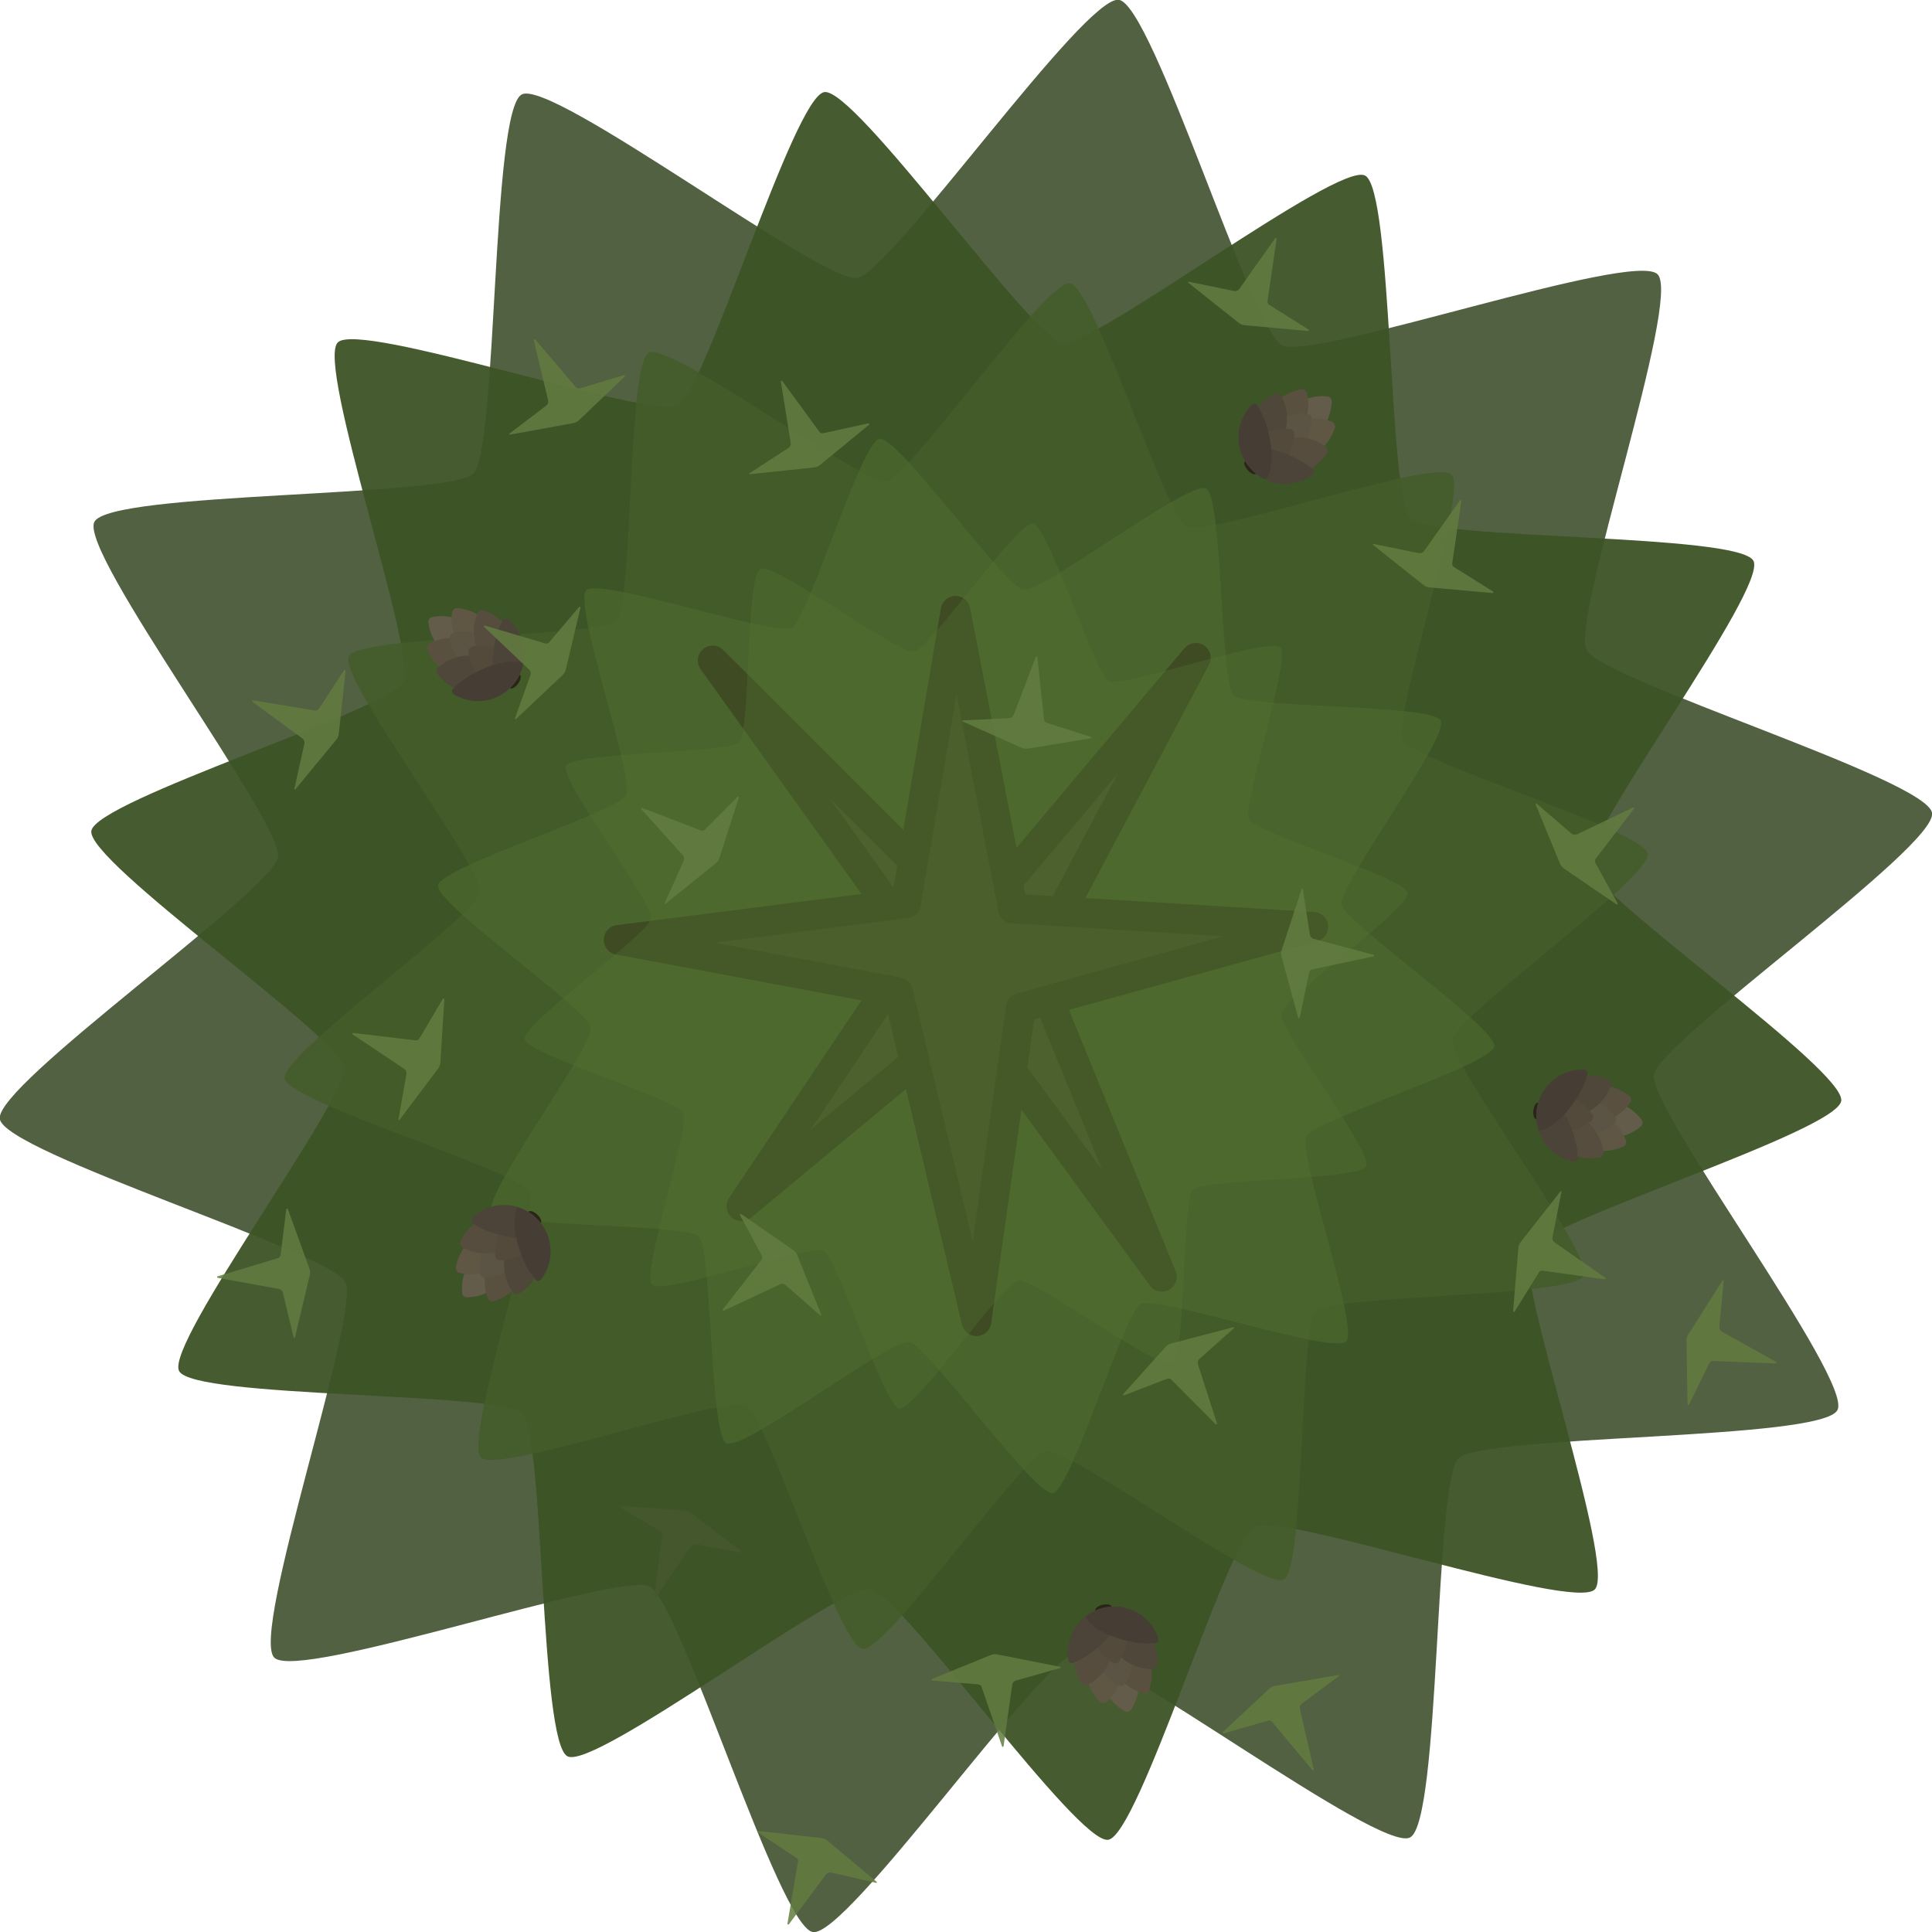 <?xml version="1.0" encoding="UTF-8" standalone="no"?>
<svg
   width="519.427"
   height="519.427"
   version="1.1"
   viewBox="0 0 137.432 137.432"
   id="svg56"
   sodipodi:docname="pine_tree.svg"
   inkscape:version="1.3 (0e150ed, 2023-07-21)"
   xmlns:inkscape="http://www.inkscape.org/namespaces/inkscape"
   xmlns:sodipodi="http://sodipodi.sourceforge.net/DTD/sodipodi-0.dtd"
   xmlns="http://www.w3.org/2000/svg"
   xmlns:svg="http://www.w3.org/2000/svg">
  <sodipodi:namedview
     id="namedview1"
     pagecolor="#ffffff"
     bordercolor="#000000"
     borderopacity="0.25"
     inkscape:showpageshadow="2"
     inkscape:pageopacity="0.0"
     inkscape:pagecheckerboard="0"
     inkscape:deskcolor="#d1d1d1"
     inkscape:zoom="0.85741877"
     inkscape:cx="250.16947"
     inkscape:cy="219.26275"
     inkscape:window-width="1440"
     inkscape:window-height="847"
     inkscape:window-x="0"
     inkscape:window-y="25"
     inkscape:window-maximized="0"
     inkscape:current-layer="svg56"
     showguides="false" />
  <defs
     id="defs60">
    <inkscape:path-effect
       effect="bspline"
       id="path-effect4"
       is_visible="true"
       lpeversion="1.3"
       weight="33.333"
       steps="2"
       helper_size="0"
       apply_no_weight="true"
       apply_with_weight="true"
       only_selected="false"
       uniform="false" />
    <inkscape:path-effect
       effect="bspline"
       id="path-effect3"
       is_visible="true"
       lpeversion="1.3"
       weight="33.333"
       steps="2"
       helper_size="0"
       apply_no_weight="true"
       apply_with_weight="true"
       only_selected="false"
       uniform="false" />
  </defs>
  <path
     sodipodi:type="star"
     style="fill:#344721;fill-opacity:0.855;stroke-width:4.421;stroke-linecap:square"
     id="path1"
     inkscape:flatsided="false"
     sodipodi:sides="10"
     sodipodi:cx="27.463728"
     sodipodi:cy="16.663385"
     sodipodi:r1="76.885651"
     sodipodi:r2="54.742584"
     sodipodi:arg1="2.3561945"
     sodipodi:arg2="2.6703538"
     inkscape:rounded="0.09"
     inkscape:randomized="0"
     d="m -26.903,71.03 c -1.912,-1.912 6.818,-27.105 5.59,-29.514 -1.227,-2.409 -26.74,-10.155 -27.163,-12.825 -0.423,-2.67 21.448,-17.921 21.87,-20.591 0.423,-2.67 -15.664,-23.933 -14.437,-26.342 1.227,-2.409 27.885,-1.892 29.797,-3.803 1.912,-1.912 1.395,-28.569 3.803,-29.797 2.409,-1.227 23.672,14.86 26.342,14.437 2.67,-0.423 17.921,-22.293 20.591,-21.87 2.67,0.423 10.416,25.936 12.825,27.163 2.409,1.227 27.602,-7.502 29.514,-5.59 1.912,1.912 -6.818,27.105 -5.59,29.514 1.227,2.409 26.74,10.155 27.163,12.825 C 103.826,7.306 81.955,22.557 81.532,25.227 81.109,27.897 97.197,49.16 95.969,51.569 94.742,53.978 68.084,53.461 66.173,55.372 64.261,57.284 64.778,83.942 62.369,85.169 59.96,86.396 38.698,70.309 36.027,70.732 33.357,71.155 18.106,93.025 15.436,92.602 12.766,92.18 5.02,66.667 2.611,65.439 0.202,64.212 -24.991,72.941 -26.903,71.03 Z"
     transform="matrix(-0.905,0,0,-0.905,93.565,83.793)" />
  <path
     sodipodi:type="star"
     style="fill:#3e4b26;fill-opacity:0.548;stroke:none;stroke-width:2.226;stroke-linecap:square;stroke-linejoin:round;stroke-dasharray:none;stroke-opacity:1"
     id="path25-9"
     inkscape:flatsided="false"
     sodipodi:sides="6"
     sodipodi:cx="171.3177"
     sodipodi:cy="70.445312"
     sodipodi:r1="74.434631"
     sodipodi:r2="52.997456"
     sodipodi:arg1="1.0471976"
     sodipodi:arg2="1.5707964"
     inkscape:rounded="0.15"
     inkscape:randomized="0"
     d="m 208.535,134.908 c -5.059,2.921 -31.376,-11.465 -37.217,-11.465 -5.841,0 -32.158,14.386 -37.217,11.465 -5.059,-2.921 -5.759,-32.905 -8.68,-37.964 -2.921,-5.059 -28.537,-20.657 -28.537,-26.499 0,-5.841 25.617,-21.44 28.537,-26.499 2.921,-5.059 3.621,-35.043 8.68,-37.964 5.059,-2.921 31.376,11.465 37.217,11.465 5.841,0 32.158,-14.386 37.217,-11.465 5.059,2.921 5.759,32.905 8.68,37.964 2.921,5.059 28.537,20.657 28.537,26.499 0,5.841 -25.617,21.44 -28.537,26.499 -2.921,5.059 -3.621,35.043 -8.68,37.964 z"
     transform="matrix(0.918,-0.246,0.246,0.918,-296.783,74.54)" />
  <path
     sodipodi:type="star"
     style="fill:#3e4b26;fill-opacity:0.548;stroke:none;stroke-width:2.226;stroke-linecap:square;stroke-linejoin:round;stroke-dasharray:none;stroke-opacity:1"
     id="path25-9-0"
     inkscape:flatsided="false"
     sodipodi:sides="6"
     sodipodi:cx="171.3177"
     sodipodi:cy="70.445312"
     sodipodi:r1="74.434631"
     sodipodi:r2="52.997456"
     sodipodi:arg1="1.0471976"
     sodipodi:arg2="1.5707964"
     inkscape:rounded="0.15"
     inkscape:randomized="0"
     d="m 208.535,134.908 c -5.059,2.921 -31.376,-11.465 -37.217,-11.465 -5.841,0 -32.158,14.386 -37.217,11.465 -5.059,-2.921 -5.759,-32.905 -8.68,-37.964 -2.921,-5.059 -28.537,-20.657 -28.537,-26.499 0,-5.841 25.617,-21.44 28.537,-26.499 2.921,-5.059 3.621,-35.043 8.68,-37.964 5.059,-2.921 31.376,11.465 37.217,11.465 5.841,0 32.158,-14.386 37.217,-11.465 5.059,2.921 5.759,32.905 8.68,37.964 2.921,5.059 28.537,20.657 28.537,26.499 0,5.841 -25.617,21.44 -28.537,26.499 -2.921,5.059 -3.621,35.043 -8.68,37.964 z"
     transform="matrix(-0.918,-0.246,-0.246,0.918,52.575,74.54)" />
  <g
     stroke-width="0.635"
     id="g48-3-7-0"
     transform="matrix(-0.605,0.927,-0.927,-0.605,265.167,-190.68)"
     inkscape:transform-center-x="-5.5477152"
     inkscape:transform-center-y="4.0540996">
    <ellipse
       transform="rotate(-136.69)"
       cx="-405.63"
       cy="124.83"
       rx="0.53"
       ry="0.236"
       fill="#2c251a"
       fill-opacity="0.996"
       id="ellipse28-0-7-9" />
    <path
       d="m 376.3,192.45 c 0.843,0.011 1.658,-0.331 2.242,-0.95 0.645,-0.685 0.936,-1.631 0.785,-2.56 -0.936,-0.095 -1.863,0.25 -2.509,0.935 -0.584,0.62 -0.877,1.453 -0.816,2.295 0.011,0.147 0.15,0.278 0.297,0.28 z"
       fill="#645c4a"
       id="path30-9-9-30" />
    <path
       d="m 377.64,192.55 c -0.277,-0.797 -0.209,-1.678 0.195,-2.428 0.446,-0.828 1.252,-1.402 2.181,-1.553 0.386,0.858 0.35,1.847 -0.096,2.676 -0.404,0.75 -1.102,1.291 -1.92,1.498 -0.143,0.036 -0.311,-0.055 -0.36,-0.194 z"
       fill="#595040"
       id="path32-0-5-03" />
    <path
       d="m 375.85,190.86 c 0.812,0.229 1.687,0.11 2.412,-0.338 0.801,-0.494 1.326,-1.333 1.421,-2.269 -0.88,-0.334 -1.865,-0.24 -2.665,0.254 -0.725,0.447 -1.224,1.177 -1.382,2.005 -0.028,0.145 0.073,0.308 0.215,0.348 z"
       fill="#5f5644"
       id="path34-7-3-0" />
    <path
       d="m 377.47,191.21 c 0.843,0.011 1.658,-0.331 2.242,-0.95 0.645,-0.685 0.936,-1.631 0.785,-2.56 -0.936,-0.095 -1.863,0.25 -2.509,0.935 -0.584,0.62 -0.877,1.453 -0.816,2.295 0.011,0.147 0.15,0.278 0.297,0.28 z"
       fill="#5b5343"
       id="path36-6-3-1" />
    <path
       d="m 376.1,189.23 c 0.725,0.431 1.601,0.543 2.417,0.298 0.901,-0.27 1.626,-0.944 1.96,-1.824 -0.763,-0.551 -1.739,-0.715 -2.64,-0.445 -0.816,0.245 -1.486,0.82 -1.854,1.579 -0.064,0.133 -0.009,0.316 0.117,0.391 z"
       fill="#564d3e"
       id="path38-83-3-9" />
    <path
       d="m 379.26,192.2 c -0.473,-0.698 -0.636,-1.567 -0.44,-2.395 0.217,-0.916 0.847,-1.679 1.705,-2.064 0.595,0.729 0.816,1.694 0.6,2.609 -0.196,0.829 -0.731,1.532 -1.467,1.944 -0.129,0.072 -0.315,0.028 -0.398,-0.094 z"
       fill="#4f473a"
       id="path40-8-8-8" />
    <path
       d="m 378.49,190.13 c 0.179,0.002 0.356,-0.011 0.531,-0.04 0.648,-0.106 1.251,-0.422 1.712,-0.911 0.645,-0.685 0.236,-0.844 0.086,-1.773 -0.936,-0.095 -1.164,-0.536 -1.809,0.149 -0.584,0.62 -0.877,1.453 -0.816,2.295 0.011,0.147 0.15,0.278 0.297,0.28 z"
       fill="#534a3c"
       id="path42-6-5-6" />
    <path
       d="m 376.77,187.34 c 0.682,-0.618 1.617,-0.888 2.532,-0.719 1.003,0.185 1.84,0.871 2.218,1.818 -0.75,0.657 -3.412,0.237 -4.732,-0.743 -0.118,-0.088 -0.127,-0.257 -0.018,-0.356 z"
       fill="#4c4438"
       id="path44-1-8-9" />
    <path
       d="m 381.1,191.42 c 0.576,-0.717 0.791,-1.667 0.568,-2.57 -0.244,-0.99 -0.979,-1.785 -1.946,-2.107 -0.612,0.788 -0.035,3.42 1.021,4.68 0.095,0.113 0.264,0.111 0.357,-0.004 z"
       fill="#463d34"
       id="path46-9-9-01" />
  </g>
  <path
     sodipodi:type="star"
     style="fill:#3e4b26;fill-opacity:0.548;stroke:none;stroke-width:2.342;stroke-linecap:square;stroke-linejoin:round;stroke-dasharray:none;stroke-opacity:1"
     id="path25-75"
     inkscape:flatsided="false"
     sodipodi:sides="6"
     sodipodi:cx="171.3177"
     sodipodi:cy="70.445312"
     sodipodi:r1="74.434631"
     sodipodi:r2="52.997456"
     sodipodi:arg1="1.0471976"
     sodipodi:arg2="1.5707964"
     inkscape:rounded="0.15"
     inkscape:randomized="0"
     d="m 208.535,134.908 c -5.059,2.921 -31.376,-11.465 -37.217,-11.465 -5.841,0 -32.158,14.386 -37.217,11.465 -5.059,-2.921 -5.759,-32.905 -8.68,-37.964 -2.921,-5.059 -28.537,-20.657 -28.537,-26.499 0,-5.841 25.617,-21.44 28.537,-26.499 2.921,-5.059 3.621,-35.043 8.68,-37.964 5.059,-2.921 31.376,11.465 37.217,11.465 5.841,0 32.158,-14.386 37.217,-11.465 5.059,2.921 5.759,32.905 8.68,37.964 2.921,5.059 28.537,20.657 28.537,26.499 0,5.841 -25.617,21.44 -28.537,26.499 -2.921,5.059 -3.621,35.043 -8.68,37.964 z"
     transform="matrix(0.904,0,0,0.904,-276.87,33.206)" />
  <path
     sodipodi:type="star"
     style="fill:#3e4b26;fill-opacity:0.548;stroke:none;stroke-width:2.342;stroke-linecap:square;stroke-linejoin:round;stroke-dasharray:none;stroke-opacity:1"
     id="path25-75-5"
     inkscape:flatsided="false"
     sodipodi:sides="6"
     sodipodi:cx="171.3177"
     sodipodi:cy="70.445312"
     sodipodi:r1="74.434631"
     sodipodi:r2="52.997456"
     sodipodi:arg1="1.0471976"
     sodipodi:arg2="1.5707964"
     inkscape:rounded="0.15"
     inkscape:randomized="0"
     d="m 208.535,134.908 c -5.059,2.921 -31.376,-11.465 -37.217,-11.465 -5.841,0 -32.158,14.386 -37.217,11.465 -5.059,-2.921 -5.759,-32.905 -8.68,-37.964 -2.921,-5.059 -28.537,-20.657 -28.537,-26.499 0,-5.841 25.617,-21.44 28.537,-26.499 2.921,-5.059 3.621,-35.043 8.68,-37.964 5.059,-2.921 31.376,11.465 37.217,11.465 5.841,0 32.158,-14.386 37.217,-11.465 5.059,2.921 5.759,32.905 8.68,37.964 2.921,5.059 28.537,20.657 28.537,26.499 0,5.841 -25.617,21.44 -28.537,26.499 -2.921,5.059 -3.621,35.043 -8.68,37.964 z"
     transform="matrix(0.783,0.452,-0.452,0.783,-224.289,-35.685)" />
  <g
     stroke-width="0.635"
     id="g48-3-7-9"
     transform="matrix(1.101,0.11,-0.11,1.101,-540.744,-115.572)">
    <ellipse
       transform="rotate(-136.69)"
       cx="-405.63"
       cy="124.83"
       rx="0.53"
       ry="0.236"
       fill="#2c251a"
       fill-opacity="0.996"
       id="ellipse28-0-7-3" />
    <path
       d="m 376.3,192.45 c 0.843,0.011 1.658,-0.331 2.242,-0.95 0.645,-0.685 0.936,-1.631 0.785,-2.56 -0.936,-0.095 -1.863,0.25 -2.509,0.935 -0.584,0.62 -0.877,1.453 -0.816,2.295 0.011,0.147 0.15,0.278 0.297,0.28 z"
       fill="#645c4a"
       id="path30-9-9-0" />
    <path
       d="m 377.64,192.55 c -0.277,-0.797 -0.209,-1.678 0.195,-2.428 0.446,-0.828 1.252,-1.402 2.181,-1.553 0.386,0.858 0.35,1.847 -0.096,2.676 -0.404,0.75 -1.102,1.291 -1.92,1.498 -0.143,0.036 -0.311,-0.055 -0.36,-0.194 z"
       fill="#595040"
       id="path32-0-5-5" />
    <path
       d="m 375.85,190.86 c 0.812,0.229 1.687,0.11 2.412,-0.338 0.801,-0.494 1.326,-1.333 1.421,-2.269 -0.88,-0.334 -1.865,-0.24 -2.665,0.254 -0.725,0.447 -1.224,1.177 -1.382,2.005 -0.028,0.145 0.073,0.308 0.215,0.348 z"
       fill="#5f5644"
       id="path34-7-3-2" />
    <path
       d="m 377.47,191.21 c 0.843,0.011 1.658,-0.331 2.242,-0.95 0.645,-0.685 0.936,-1.631 0.785,-2.56 -0.936,-0.095 -1.863,0.25 -2.509,0.935 -0.584,0.62 -0.877,1.453 -0.816,2.295 0.011,0.147 0.15,0.278 0.297,0.28 z"
       fill="#5b5343"
       id="path36-6-3-3" />
    <path
       d="m 376.1,189.23 c 0.725,0.431 1.601,0.543 2.417,0.298 0.901,-0.27 1.626,-0.944 1.96,-1.824 -0.763,-0.551 -1.739,-0.715 -2.64,-0.445 -0.816,0.245 -1.486,0.82 -1.854,1.579 -0.064,0.133 -0.009,0.316 0.117,0.391 z"
       fill="#564d3e"
       id="path38-83-3-8" />
    <path
       d="m 379.26,192.2 c -0.473,-0.698 -0.636,-1.567 -0.44,-2.395 0.217,-0.916 0.847,-1.679 1.705,-2.064 0.595,0.729 0.816,1.694 0.6,2.609 -0.196,0.829 -0.731,1.532 -1.467,1.944 -0.129,0.072 -0.315,0.028 -0.398,-0.094 z"
       fill="#4f473a"
       id="path40-8-8-7" />
    <path
       d="m 378.49,190.13 c 0.179,0.002 0.356,-0.011 0.531,-0.04 0.648,-0.106 1.251,-0.422 1.712,-0.911 0.645,-0.685 0.236,-0.844 0.086,-1.773 -0.936,-0.095 -1.164,-0.536 -1.809,0.149 -0.584,0.62 -0.877,1.453 -0.816,2.295 0.011,0.147 0.15,0.278 0.297,0.28 z"
       fill="#534a3c"
       id="path42-6-5-8" />
    <path
       d="m 376.77,187.34 c 0.682,-0.618 1.617,-0.888 2.532,-0.719 1.003,0.185 1.84,0.871 2.218,1.818 -0.75,0.657 -3.412,0.237 -4.732,-0.743 -0.118,-0.088 -0.127,-0.257 -0.018,-0.356 z"
       fill="#4c4438"
       id="path44-1-8-04" />
    <path
       d="m 381.1,191.42 c 0.576,-0.717 0.791,-1.667 0.568,-2.57 -0.244,-0.99 -0.979,-1.785 -1.946,-2.107 -0.612,0.788 -0.035,3.42 1.021,4.68 0.095,0.113 0.264,0.111 0.357,-0.004 z"
       fill="#463d34"
       id="path46-9-9-5" />
  </g>
  <g
     stroke-width="0.635"
     id="g48-3-7-44"
     transform="matrix(0.661,0.888,-0.888,0.661,-247.787,-375.121)">
    <ellipse
       transform="rotate(-136.69)"
       cx="-405.63"
       cy="124.83"
       rx="0.53"
       ry="0.236"
       fill="#2c251a"
       fill-opacity="0.996"
       id="ellipse28-0-7-86" />
    <path
       d="m 376.3,192.45 c 0.843,0.011 1.658,-0.331 2.242,-0.95 0.645,-0.685 0.936,-1.631 0.785,-2.56 -0.936,-0.095 -1.863,0.25 -2.509,0.935 -0.584,0.62 -0.877,1.453 -0.816,2.295 0.011,0.147 0.15,0.278 0.297,0.28 z"
       fill="#645c4a"
       id="path30-9-9-1" />
    <path
       d="m 377.64,192.55 c -0.277,-0.797 -0.209,-1.678 0.195,-2.428 0.446,-0.828 1.252,-1.402 2.181,-1.553 0.386,0.858 0.35,1.847 -0.096,2.676 -0.404,0.75 -1.102,1.291 -1.92,1.498 -0.143,0.036 -0.311,-0.055 -0.36,-0.194 z"
       fill="#595040"
       id="path32-0-5-4" />
    <path
       d="m 375.85,190.86 c 0.812,0.229 1.687,0.11 2.412,-0.338 0.801,-0.494 1.326,-1.333 1.421,-2.269 -0.88,-0.334 -1.865,-0.24 -2.665,0.254 -0.725,0.447 -1.224,1.177 -1.382,2.005 -0.028,0.145 0.073,0.308 0.215,0.348 z"
       fill="#5f5644"
       id="path34-7-3-08" />
    <path
       d="m 377.47,191.21 c 0.843,0.011 1.658,-0.331 2.242,-0.95 0.645,-0.685 0.936,-1.631 0.785,-2.56 -0.936,-0.095 -1.863,0.25 -2.509,0.935 -0.584,0.62 -0.877,1.453 -0.816,2.295 0.011,0.147 0.15,0.278 0.297,0.28 z"
       fill="#5b5343"
       id="path36-6-3-10" />
    <path
       d="m 376.1,189.23 c 0.725,0.431 1.601,0.543 2.417,0.298 0.901,-0.27 1.626,-0.944 1.96,-1.824 -0.763,-0.551 -1.739,-0.715 -2.64,-0.445 -0.816,0.245 -1.486,0.82 -1.854,1.579 -0.064,0.133 -0.009,0.316 0.117,0.391 z"
       fill="#564d3e"
       id="path38-83-3-3" />
    <path
       d="m 379.26,192.2 c -0.473,-0.698 -0.636,-1.567 -0.44,-2.395 0.217,-0.916 0.847,-1.679 1.705,-2.064 0.595,0.729 0.816,1.694 0.6,2.609 -0.196,0.829 -0.731,1.532 -1.467,1.944 -0.129,0.072 -0.315,0.028 -0.398,-0.094 z"
       fill="#4f473a"
       id="path40-8-8-11" />
    <path
       d="m 378.49,190.13 c 0.179,0.002 0.356,-0.011 0.531,-0.04 0.648,-0.106 1.251,-0.422 1.712,-0.911 0.645,-0.685 0.236,-0.844 0.086,-1.773 -0.936,-0.095 -1.164,-0.536 -1.809,0.149 -0.584,0.62 -0.877,1.453 -0.816,2.295 0.011,0.147 0.15,0.278 0.297,0.28 z"
       fill="#534a3c"
       id="path42-6-5-5" />
    <path
       d="m 376.77,187.34 c 0.682,-0.618 1.617,-0.888 2.532,-0.719 1.003,0.185 1.84,0.871 2.218,1.818 -0.75,0.657 -3.412,0.237 -4.732,-0.743 -0.118,-0.088 -0.127,-0.257 -0.018,-0.356 z"
       fill="#4c4438"
       id="path44-1-8-0" />
    <path
       d="m 381.1,191.42 c 0.576,-0.717 0.791,-1.667 0.568,-2.57 -0.244,-0.99 -0.979,-1.785 -1.946,-2.107 -0.612,0.788 -0.035,3.42 1.021,4.68 0.095,0.113 0.264,0.111 0.357,-0.004 z"
       fill="#463d34"
       id="path46-9-9-8" />
  </g>
  <path
     sodipodi:type="star"
     style="fill:#394623;fill-opacity:0.503;stroke:none;stroke-width:3.212;stroke-linecap:square;stroke-linejoin:round;stroke-dasharray:none;stroke-opacity:1"
     id="path25-9-3"
     inkscape:flatsided="false"
     sodipodi:sides="6"
     sodipodi:cx="171.3177"
     sodipodi:cy="70.445312"
     sodipodi:r1="74.434631"
     sodipodi:r2="52.997456"
     sodipodi:arg1="1.0471976"
     sodipodi:arg2="1.5707964"
     inkscape:rounded="0.15"
     inkscape:randomized="0"
     d="m 208.535,134.908 c -5.059,2.921 -31.376,-11.465 -37.217,-11.465 -5.841,0 -32.158,14.386 -37.217,11.465 -5.059,-2.921 -5.759,-32.905 -8.68,-37.964 -2.921,-5.059 -28.537,-20.657 -28.537,-26.499 0,-5.841 25.617,-21.44 28.537,-26.499 2.921,-5.059 3.621,-35.043 8.68,-37.964 5.059,-2.921 31.376,11.465 37.217,11.465 5.841,0 32.158,-14.386 37.217,-11.465 5.059,2.921 5.759,32.905 8.68,37.964 2.921,5.059 28.537,20.657 28.537,26.499 0,5.841 -25.617,21.44 -28.537,26.499 -2.921,5.059 -3.621,35.043 -8.68,37.964 z"
     transform="matrix(0.637,-0.171,0.171,0.637,-243.23,81.597)" />
  <g
     stroke-width="0.635"
     id="g48-3-7-4"
     transform="matrix(-0.14,-1.098,1.098,-0.14,-242.271,561.772)">
    <ellipse
       transform="rotate(-136.69)"
       cx="-405.63"
       cy="124.83"
       rx="0.53"
       ry="0.236"
       fill="#2c251a"
       fill-opacity="0.996"
       id="ellipse28-0-7-2" />
    <path
       d="m 376.3,192.45 c 0.843,0.011 1.658,-0.331 2.242,-0.95 0.645,-0.685 0.936,-1.631 0.785,-2.56 -0.936,-0.095 -1.863,0.25 -2.509,0.935 -0.584,0.62 -0.877,1.453 -0.816,2.295 0.011,0.147 0.15,0.278 0.297,0.28 z"
       fill="#645c4a"
       id="path30-9-9-3" />
    <path
       d="m 377.64,192.55 c -0.277,-0.797 -0.209,-1.678 0.195,-2.428 0.446,-0.828 1.252,-1.402 2.181,-1.553 0.386,0.858 0.35,1.847 -0.096,2.676 -0.404,0.75 -1.102,1.291 -1.92,1.498 -0.143,0.036 -0.311,-0.055 -0.36,-0.194 z"
       fill="#595040"
       id="path32-0-5-3" />
    <path
       d="m 375.85,190.86 c 0.812,0.229 1.687,0.11 2.412,-0.338 0.801,-0.494 1.326,-1.333 1.421,-2.269 -0.88,-0.334 -1.865,-0.24 -2.665,0.254 -0.725,0.447 -1.224,1.177 -1.382,2.005 -0.028,0.145 0.073,0.308 0.215,0.348 z"
       fill="#5f5644"
       id="path34-7-3-7" />
    <path
       d="m 377.47,191.21 c 0.843,0.011 1.658,-0.331 2.242,-0.95 0.645,-0.685 0.936,-1.631 0.785,-2.56 -0.936,-0.095 -1.863,0.25 -2.509,0.935 -0.584,0.62 -0.877,1.453 -0.816,2.295 0.011,0.147 0.15,0.278 0.297,0.28 z"
       fill="#5b5343"
       id="path36-6-3-0" />
    <path
       d="m 376.1,189.23 c 0.725,0.431 1.601,0.543 2.417,0.298 0.901,-0.27 1.626,-0.944 1.96,-1.824 -0.763,-0.551 -1.739,-0.715 -2.64,-0.445 -0.816,0.245 -1.486,0.82 -1.854,1.579 -0.064,0.133 -0.009,0.316 0.117,0.391 z"
       fill="#564d3e"
       id="path38-83-3-0" />
    <path
       d="m 379.26,192.2 c -0.473,-0.698 -0.636,-1.567 -0.44,-2.395 0.217,-0.916 0.847,-1.679 1.705,-2.064 0.595,0.729 0.816,1.694 0.6,2.609 -0.196,0.829 -0.731,1.532 -1.467,1.944 -0.129,0.072 -0.315,0.028 -0.398,-0.094 z"
       fill="#4f473a"
       id="path40-8-8-1" />
    <path
       d="m 378.49,190.13 c 0.179,0.002 0.356,-0.011 0.531,-0.04 0.648,-0.106 1.251,-0.422 1.712,-0.911 0.645,-0.685 0.236,-0.844 0.086,-1.773 -0.936,-0.095 -1.164,-0.536 -1.809,0.149 -0.584,0.62 -0.877,1.453 -0.816,2.295 0.011,0.147 0.15,0.278 0.297,0.28 z"
       fill="#534a3c"
       id="path42-6-5-0" />
    <path
       d="m 376.77,187.34 c 0.682,-0.618 1.617,-0.888 2.532,-0.719 1.003,0.185 1.84,0.871 2.218,1.818 -0.75,0.657 -3.412,0.237 -4.732,-0.743 -0.118,-0.088 -0.127,-0.257 -0.018,-0.356 z"
       fill="#4c4438"
       id="path44-1-8-3" />
    <path
       d="m 381.1,191.42 c 0.576,-0.717 0.791,-1.667 0.568,-2.57 -0.244,-0.99 -0.979,-1.785 -1.946,-2.107 -0.612,0.788 -0.035,3.42 1.021,4.68 0.095,0.113 0.264,0.111 0.357,-0.004 z"
       fill="#463d34"
       id="path46-9-9-0" />
  </g>
  <path
     sodipodi:type="star"
     style="fill:#394623;fill-opacity:0.503;stroke:none;stroke-width:3.212;stroke-linecap:square;stroke-linejoin:round;stroke-dasharray:none;stroke-opacity:1"
     id="path25-9-0-7"
     inkscape:flatsided="false"
     sodipodi:sides="6"
     sodipodi:cx="171.3177"
     sodipodi:cy="70.445312"
     sodipodi:r1="74.434631"
     sodipodi:r2="52.997456"
     sodipodi:arg1="1.0471976"
     sodipodi:arg2="1.5707964"
     inkscape:rounded="0.15"
     inkscape:randomized="0"
     d="m 208.535,134.908 c -5.059,2.921 -31.376,-11.465 -37.217,-11.465 -5.841,0 -32.158,14.386 -37.217,11.465 -5.059,-2.921 -5.759,-32.905 -8.68,-37.964 -2.921,-5.059 -28.537,-20.657 -28.537,-26.499 0,-5.841 25.617,-21.44 28.537,-26.499 2.921,-5.059 3.621,-35.043 8.68,-37.964 5.059,-2.921 31.376,11.465 37.217,11.465 5.841,0 32.158,-14.386 37.217,-11.465 5.059,2.921 5.759,32.905 8.68,37.964 2.921,5.059 28.537,20.657 28.537,26.499 0,5.841 -25.617,21.44 -28.537,26.499 -2.921,5.059 -3.621,35.043 -8.68,37.964 z"
     transform="matrix(-0.637,-0.171,-0.171,0.637,-1.083,81.597)" />
  <g
     stroke-width="0.635"
     id="g48-3-7-3"
     transform="matrix(-1.106,0.028,-0.028,-1.106,335.195,275.939)">
    <ellipse
       transform="rotate(-136.69)"
       cx="-405.63"
       cy="124.83"
       rx="0.53"
       ry="0.236"
       fill="#2c251a"
       fill-opacity="0.996"
       id="ellipse28-0-7-8" />
    <path
       d="m 376.3,192.45 c 0.843,0.011 1.658,-0.331 2.242,-0.95 0.645,-0.685 0.936,-1.631 0.785,-2.56 -0.936,-0.095 -1.863,0.25 -2.509,0.935 -0.584,0.62 -0.877,1.453 -0.816,2.295 0.011,0.147 0.15,0.278 0.297,0.28 z"
       fill="#645c4a"
       id="path30-9-9-36" />
    <path
       d="m 377.64,192.55 c -0.277,-0.797 -0.209,-1.678 0.195,-2.428 0.446,-0.828 1.252,-1.402 2.181,-1.553 0.386,0.858 0.35,1.847 -0.096,2.676 -0.404,0.75 -1.102,1.291 -1.92,1.498 -0.143,0.036 -0.311,-0.055 -0.36,-0.194 z"
       fill="#595040"
       id="path32-0-5-0" />
    <path
       d="m 375.85,190.86 c 0.812,0.229 1.687,0.11 2.412,-0.338 0.801,-0.494 1.326,-1.333 1.421,-2.269 -0.88,-0.334 -1.865,-0.24 -2.665,0.254 -0.725,0.447 -1.224,1.177 -1.382,2.005 -0.028,0.145 0.073,0.308 0.215,0.348 z"
       fill="#5f5644"
       id="path34-7-3-4" />
    <path
       d="m 377.47,191.21 c 0.843,0.011 1.658,-0.331 2.242,-0.95 0.645,-0.685 0.936,-1.631 0.785,-2.56 -0.936,-0.095 -1.863,0.25 -2.509,0.935 -0.584,0.62 -0.877,1.453 -0.816,2.295 0.011,0.147 0.15,0.278 0.297,0.28 z"
       fill="#5b5343"
       id="path36-6-3-09" />
    <path
       d="m 376.1,189.23 c 0.725,0.431 1.601,0.543 2.417,0.298 0.901,-0.27 1.626,-0.944 1.96,-1.824 -0.763,-0.551 -1.739,-0.715 -2.64,-0.445 -0.816,0.245 -1.486,0.82 -1.854,1.579 -0.064,0.133 -0.009,0.316 0.117,0.391 z"
       fill="#564d3e"
       id="path38-83-3-2" />
    <path
       d="m 379.26,192.2 c -0.473,-0.698 -0.636,-1.567 -0.44,-2.395 0.217,-0.916 0.847,-1.679 1.705,-2.064 0.595,0.729 0.816,1.694 0.6,2.609 -0.196,0.829 -0.731,1.532 -1.467,1.944 -0.129,0.072 -0.315,0.028 -0.398,-0.094 z"
       fill="#4f473a"
       id="path40-8-8-4" />
    <path
       d="m 378.49,190.13 c 0.179,0.002 0.356,-0.011 0.531,-0.04 0.648,-0.106 1.251,-0.422 1.712,-0.911 0.645,-0.685 0.236,-0.844 0.086,-1.773 -0.936,-0.095 -1.164,-0.536 -1.809,0.149 -0.584,0.62 -0.877,1.453 -0.816,2.295 0.011,0.147 0.15,0.278 0.297,0.28 z"
       fill="#534a3c"
       id="path42-6-5-9" />
    <path
       d="m 376.77,187.34 c 0.682,-0.618 1.617,-0.888 2.532,-0.719 1.003,0.185 1.84,0.871 2.218,1.818 -0.75,0.657 -3.412,0.237 -4.732,-0.743 -0.118,-0.088 -0.127,-0.257 -0.018,-0.356 z"
       fill="#4c4438"
       id="path44-1-8-2" />
    <path
       d="m 381.1,191.42 c 0.576,-0.717 0.791,-1.667 0.568,-2.57 -0.244,-0.99 -0.979,-1.785 -1.946,-2.107 -0.612,0.788 -0.035,3.42 1.021,4.68 0.095,0.113 0.264,0.111 0.357,-0.004 z"
       fill="#463d34"
       id="path46-9-9-9" />
  </g>
  <g
     id="g27"
     transform="translate(-194.869,24.074)">
    <path
       d="m 84.039,73.782 -3.518,2.92 -1.139,4.428 -4.552,-0.423 -3.936,2.325 -2.92,-3.518 -4.428,-1.139 0.423,-4.552 -2.325,-3.936 3.518,-2.92 1.139,-4.428 4.552,0.423 3.936,-2.325 2.92,3.518 4.428,1.139 -0.423,4.552 z"
       fill="#372d20"
       stroke="#170e08"
       stroke-linecap="round"
       stroke-linejoin="round"
       stroke-width="1.952"
       id="path22-9-4"
       style="fill:#372d20;fill-opacity:1" />
    <path
       style="fill:#372d20;fill-opacity:1;stroke:#23150d;stroke-width:2.117;stroke-linecap:square;stroke-linejoin:round;stroke-opacity:1"
       d="m 71.983,45.434 5.867,24.648 20.927,3.912 -21.514,2.739 -3.716,21.909 -4.303,-22.3 -22.491,-1.369 21.905,-6.064 z"
       id="path5" />
    <path
       d="m 79.626,73.014 -2.133,1.77 -0.691,2.684 -2.76,-0.256 -2.386,1.41 -1.77,-2.133 -2.684,-0.691 0.256,-2.76 -1.41,-2.386 2.133,-1.77 0.691,-2.684 2.76,0.256 2.386,-1.41 1.77,2.133 2.684,0.691 -0.256,2.76 z"
       fill="#433828"
       stroke-width="0.415"
       id="path24-3-8" />
    <path
       style="fill:#433828;fill-opacity:1;stroke:#23150d;stroke-width:2.117;stroke-linecap:square;stroke-linejoin:round;stroke-opacity:1"
       d="m 58.097,48.759 14.277,19.561 17.211,-14.28 -13.104,19.561 15.255,21.322 -19.558,-19.562 -16.624,19.757 12.126,-22.887 z"
       id="path7" />
  </g>
  <path
     sodipodi:type="star"
     style="fill:#394623;fill-opacity:0.503;stroke:none;stroke-width:3.379;stroke-linecap:square;stroke-linejoin:round;stroke-dasharray:none;stroke-opacity:1"
     id="path25-75-1"
     inkscape:flatsided="false"
     sodipodi:sides="6"
     sodipodi:cx="171.3177"
     sodipodi:cy="70.445312"
     sodipodi:r1="74.434631"
     sodipodi:r2="52.997456"
     sodipodi:arg1="1.0471976"
     sodipodi:arg2="1.5707964"
     inkscape:rounded="0.15"
     inkscape:randomized="0"
     d="m 208.535,134.908 c -5.059,2.921 -31.376,-11.465 -37.217,-11.465 -5.841,0 -32.158,14.386 -37.217,11.465 -5.059,-2.921 -5.759,-32.905 -8.68,-37.964 -2.921,-5.059 -28.537,-20.657 -28.537,-26.499 0,-5.841 25.617,-21.44 28.537,-26.499 2.921,-5.059 3.621,-35.043 8.68,-37.964 5.059,-2.921 31.376,11.465 37.217,11.465 5.841,0 32.158,-14.386 37.217,-11.465 5.059,2.921 5.759,32.905 8.68,37.964 2.921,5.059 28.537,20.657 28.537,26.499 0,5.841 -25.617,21.44 -28.537,26.499 -2.921,5.059 -3.621,35.043 -8.68,37.964 z"
     transform="matrix(0.626,0,0,0.626,-229.428,52.948)" />
  <path
     sodipodi:type="star"
     style="fill:#394623;fill-opacity:0.503;stroke:none;stroke-width:3.379;stroke-linecap:square;stroke-linejoin:round;stroke-dasharray:none;stroke-opacity:1"
     id="path25-75-5-8"
     inkscape:flatsided="false"
     sodipodi:sides="6"
     sodipodi:cx="171.3177"
     sodipodi:cy="70.445312"
     sodipodi:r1="74.434631"
     sodipodi:r2="52.997456"
     sodipodi:arg1="1.0471976"
     sodipodi:arg2="1.5707964"
     inkscape:rounded="0.15"
     inkscape:randomized="0"
     d="m 208.535,134.908 c -5.059,2.921 -31.376,-11.465 -37.217,-11.465 -5.841,0 -32.158,14.386 -37.217,11.465 -5.059,-2.921 -5.759,-32.905 -8.68,-37.964 -2.921,-5.059 -28.537,-20.657 -28.537,-26.499 0,-5.841 25.617,-21.44 28.537,-26.499 2.921,-5.059 3.621,-35.043 8.68,-37.964 5.059,-2.921 31.376,11.465 37.217,11.465 5.841,0 32.158,-14.386 37.217,-11.465 5.059,2.921 5.759,32.905 8.68,37.964 2.921,5.059 28.537,20.657 28.537,26.499 0,5.841 -25.617,21.44 -28.537,26.499 -2.921,5.059 -3.621,35.043 -8.68,37.964 z"
     transform="matrix(0.543,0.313,-0.313,0.543,-192.983,5.198)" />
  <g
     id="g28-4"
     transform="translate(-175.223,199.816)">
    <path
       d="m 81.935,-68.858 -3.603,-2.629 a 0.284,0.284 0 0 0 -0.31,-0.016 l -2.828,1.641 a 0.06,0.06 0 0 1 -0.08,-0.084 l 2.444,-3.773 a 0.834,0.834 0 0 1 0.364,-0.31 l 4.172,-1.834 a 0.044,0.044 0 0 1 0.052,0.069 l -2.073,2.531 a 0.375,0.375 0 0 0 -0.044,0.407 l 1.993,3.925 a 0.059,0.059 0 0 1 -0.087,0.074 z"
       fill="#576f39"
       stroke-width="0.703"
       id="path50-6-8-80"
       style="fill:#4d6233;fill-opacity:0.751" />
    <path
       d="m 19.158,-73.794 2.606,-3.62 a 0.284,0.284 0 0 0 0.014,-0.31 l -1.659,-2.817 a 0.06,0.06 0 0 1 0.084,-0.081 l 3.788,2.42 a 0.834,0.834 0 0 1 0.312,0.362 l 1.862,4.159 a 0.044,0.044 0 0 1 -0.068,0.052 l -2.545,-2.056 a 0.375,0.375 0 0 0 -0.408,-0.042 l -3.912,2.018 a 0.059,0.059 0 0 1 -0.075,-0.086 z"
       fill="#576f39"
       stroke-width="0.703"
       id="path50-6-8-7-4"
       style="fill:#4d6233;fill-opacity:0.751" />
    <path
       d="m -2.019,-108.476 4.362,-0.933 a 0.284,0.284 0 0 0 0.219,-0.22 l 0.662,-3.201 a 0.06,0.06 0 0 1 0.116,-0.004 l 1.183,4.337 a 0.834,0.834 0 0 1 -0.012,0.478 l -1.413,4.332 a 0.044,0.044 0 0 1 -0.086,-0.007 l -0.505,-3.232 a 0.375,0.375 0 0 0 -0.274,-0.304 l -4.254,-1.131 a 0.059,0.059 0 0 1 0.003,-0.114 z"
       fill="#576f39"
       stroke-width="0.703"
       id="path50-6-8-5-05"
       style="fill:#4d6233;fill-opacity:0.751" />
    <path
       d="m 6.669,-152.002 3.539,2.714 a 0.284,0.284 0 0 0 0.309,0.024 l 2.866,-1.573 a 0.06,0.06 0 0 1 0.078,0.086 l -2.534,3.713 a 0.834,0.834 0 0 1 -0.371,0.301 l -4.214,1.735 a 0.044,0.044 0 0 1 -0.05,-0.07 l 2.133,-2.481 a 0.375,0.375 0 0 0 0.054,-0.406 l -1.898,-3.972 a 0.059,0.059 0 0 1 0.089,-0.072 z"
       fill="#576f39"
       stroke-width="0.703"
       id="path50-6-8-4-7"
       style="fill:#59713b;fill-opacity:0.75" />
    <path
       d="m 9.765,-127.216 4.408,0.683 a 0.284,0.284 0 0 0 0.283,-0.128 l 1.76,-2.755 a 0.06,0.06 0 0 1 0.11,0.038 l -0.441,4.474 a 0.834,0.834 0 0 1 -0.181,0.442 l -2.865,3.544 a 0.044,0.044 0 0 1 -0.078,-0.037 l 0.68,-3.2 a 0.375,0.375 0 0 0 -0.148,-0.382 l -3.571,-2.574 a 0.059,0.059 0 0 1 0.043,-0.106 z"
       fill="#576f39"
       stroke-width="0.703"
       id="path50-6-8-77-2-0"
       style="fill:#4d6233;fill-opacity:0.751" />
    <path
       d="m 67.226,-164.098 -0.858,4.377 a 0.284,0.284 0 0 0 0.116,0.288 l 2.683,1.868 a 0.06,0.06 0 0 1 -0.042,0.108 l -4.453,-0.618 a 0.834,0.834 0 0 1 -0.435,-0.199 l -3.427,-3.003 a 0.044,0.044 0 0 1 0.04,-0.076 l 3.171,0.807 a 0.375,0.375 0 0 0 0.388,-0.132 l 2.713,-3.466 a 0.059,0.059 0 0 1 0.104,0.047 z"
       fill="#576f39"
       stroke-width="0.703"
       id="path50-6-8-44-0"
       style="fill:#59713b;fill-opacity:0.75" />
    <path
       d="m 7.577,-58.077 2.23,-3.863 a 0.284,0.284 0 0 0 -0.017,-0.31 l -1.933,-2.636 a 0.06,0.06 0 0 1 0.075,-0.089 l 4.012,2.028 a 0.834,0.834 0 0 1 0.347,0.329 l 2.269,3.952 a 0.044,0.044 0 0 1 -0.063,0.059 l -2.738,-1.791 a 0.375,0.375 0 0 0 -0.41,-5.5e-4 l -3.69,2.4 a 0.059,0.059 0 0 1 -0.083,-0.078 z"
       fill="#576f39"
       stroke-width="0.703"
       id="path50-6-8-45-6-5"
       style="fill:#59713b;fill-opacity:0.75" />
    <path
       d="m 80.749,-118.737 -3.355,2.939 a 0.284,0.284 0 0 0 -0.084,0.299 l 0.981,3.118 a 0.06,0.06 0 0 1 -0.1,0.06 l -3.145,-3.212 a 0.834,0.834 0 0 1 -0.223,-0.423 l -0.876,-4.472 a 0.044,0.044 0 0 1 0.078,-0.036 l 2.015,2.577 a 0.375,0.375 0 0 0 0.388,0.132 l 4.266,-1.084 a 0.059,0.059 0 0 1 0.053,0.101 z"
       fill="#576f39"
       stroke-width="0.703"
       id="path50-6-8-9-6"
       style="fill:#4d6233;fill-opacity:0.751" />
    <path
       d="m 102.923,-141.217 -2.693,3.556 a 0.284,0.284 0 0 0 -0.022,0.309 l 1.59,2.856 a 0.06,0.06 0 0 1 -0.086,0.079 l -3.728,-2.511 a 0.834,0.834 0 0 1 -0.303,-0.37 l -1.76,-4.204 a 0.044,0.044 0 0 1 0.07,-0.051 l 2.494,2.118 a 0.375,0.375 0 0 0 0.406,0.052 l 3.96,-1.922 a 0.059,0.059 0 0 1 0.072,0.088 z"
       fill="#576f39"
       stroke-width="0.703"
       id="path50-6-8-56-7"
       style="fill:#59713b;fill-opacity:0.75" />
    <path
       d="m 113.168,-113.991 -4.352,0.977 a 0.284,0.284 0 0 0 -0.216,0.222 l -0.63,3.208 a 0.06,0.06 0 0 1 -0.116,0.005 l -1.226,-4.325 a 0.834,0.834 0 0 1 0.007,-0.478 l 1.37,-4.346 a 0.044,0.044 0 0 1 0.086,0.006 l 0.537,3.227 a 0.375,0.375 0 0 0 0.277,0.302 l 4.265,1.089 a 0.059,0.059 0 0 1 -0.002,0.114 z"
       fill="#576f39"
       stroke-width="0.703"
       id="path50-6-8-56-0-8"
       style="fill:#59713b;fill-opacity:0.75" />
    <path
       d="m 102.97,-95.765 -4.413,0.65 a 0.284,0.284 0 0 0 -0.232,0.205 l -0.867,3.152 a 0.06,0.06 0 0 1 -0.116,-0.004 l -0.9,-4.404 a 0.834,0.834 0 0 1 0.043,-0.476 l 1.69,-4.232 a 0.044,0.044 0 0 1 0.085,0.013 l 0.295,3.258 a 0.375,0.375 0 0 0 0.254,0.322 l 4.172,1.404 a 0.059,0.059 0 0 1 -0.01,0.114 z"
       fill="#576f39"
       stroke-width="0.703"
       id="path50-6-8-59-0"
       style="fill:#4d6233;fill-opacity:0.751" />
    <path
       d="m 47.805,-56.358 -1.866,-4.051 a 0.284,0.284 0 0 0 -0.263,-0.165 l -3.269,0.055 a 0.06,0.06 0 0 1 -0.029,-0.113 l 3.973,-2.104 a 0.834,0.834 0 0 1 0.469,-0.093 l 4.537,0.43 a 0.044,0.044 0 0 1 0.012,0.085 l -3.043,1.201 a 0.375,0.375 0 0 0 -0.237,0.334 l -0.172,4.399 a 0.059,0.059 0 0 1 -0.112,0.022 z"
       fill="#576f39"
       stroke-width="0.703"
       id="path50-6-8-3-6"
       style="fill:#4d6233;fill-opacity:0.751" />
    <path
       d="m 99.759,-55.63 -3.603,-2.629 a 0.284,0.284 0 0 0 -0.31,-0.016 l -2.828,1.641 a 0.06,0.06 0 0 1 -0.08,-0.084 l 2.444,-3.773 a 0.834,0.834 0 0 1 0.364,-0.31 l 4.172,-1.834 a 0.044,0.044 0 0 1 0.052,0.069 l -2.073,2.531 a 0.375,0.375 0 0 0 -0.044,0.407 l 1.993,3.925 a 0.059,0.059 0 0 1 -0.087,0.074 z"
       fill="#576f39"
       stroke-width="0.703"
       id="path50-6-8-8-5"
       style="fill:#59713b;fill-opacity:0.75" />
    <path
       d="m 110.792,-80.747 -4.398,0.743 a 0.284,0.284 0 0 0 -0.228,0.21 l -0.8,3.17 a 0.06,0.06 0 0 1 -0.116,-0.001 l -0.993,-4.384 a 0.834,0.834 0 0 1 0.033,-0.477 l 1.6,-4.267 a 0.044,0.044 0 0 1 0.086,0.011 l 0.364,3.251 a 0.375,0.375 0 0 0 0.261,0.316 l 4.201,1.315 a 0.059,0.059 0 0 1 -0.008,0.114 z"
       fill="#576f39"
       stroke-width="0.703"
       id="path50-6-8-43-7"
       style="fill:#59713b;fill-opacity:0.75" />
    <path
       d="m 76.174,-144.384 -2.531,3.673 a 0.284,0.284 0 0 0 -0.008,0.31 l 1.716,2.782 a 0.06,0.06 0 0 1 -0.082,0.082 l -3.837,-2.342 a 0.834,0.834 0 0 1 -0.32,-0.356 l -1.946,-4.12 a 0.044,0.044 0 0 1 0.067,-0.054 l 2.586,2.004 a 0.375,0.375 0 0 0 0.408,0.033 l 3.87,-2.098 a 0.059,0.059 0 0 1 0.076,0.085 z"
       fill="#576f39"
       stroke-width="0.703"
       id="path50-6-8-51-3"
       style="fill:#4d6233;fill-opacity:0.751" />
    <path
       d="m 30.674,-144.155 3.658,2.552 a 0.284,0.284 0 0 0 0.31,0.01 l 2.792,-1.701 a 0.06,0.06 0 0 1 0.082,0.083 l -2.363,3.824 a 0.834,0.834 0 0 1 -0.357,0.318 l -4.131,1.923 a 0.044,0.044 0 0 1 -0.054,-0.068 l 2.018,-2.575 a 0.375,0.375 0 0 0 0.036,-0.408 l -2.076,-3.882 a 0.059,0.059 0 0 1 0.085,-0.076 z"
       fill="#576f39"
       stroke-width="0.703"
       id="path50-6-8-45-43"
       style="fill:#4d6233;fill-opacity:0.751" />
    <path
       d="m 35.867,-169.095 1.974,4 a 0.284,0.284 0 0 0 0.267,0.158 l 3.266,-0.143 a 0.06,0.06 0 0 1 0.032,0.112 l -3.914,2.21 a 0.834,0.834 0 0 1 -0.466,0.106 l -4.547,-0.308 a 0.044,0.044 0 0 1 -0.014,-0.085 l 3.01,-1.282 a 0.375,0.375 0 0 0 0.228,-0.34 l 0.054,-4.402 a 0.059,0.059 0 0 1 0.111,-0.025 z"
       fill="#576f39"
       stroke-width="0.703"
       id="path50-6-8-45-1-0"
       style="fill:#59713b;fill-opacity:0.75" />
    <path
       d="m -6.234,-128.747 4.097,1.763 a 0.284,0.284 0 0 0 0.306,-0.053 l 2.392,-2.228 a 0.06,0.06 0 0 1 0.097,0.064 l -1.545,4.221 a 0.834,0.834 0 0 1 -0.286,0.383 l -3.66,2.715 a 0.044,0.044 0 0 1 -0.066,-0.055 l 1.459,-2.928 a 0.375,0.375 0 0 0 -0.047,-0.407 l -2.815,-3.385 a 0.059,0.059 0 0 1 0.068,-0.091 z"
       fill="#576f39"
       stroke-width="0.703"
       id="path50-6-8-46-4"
       style="fill:#59713b;fill-opacity:0.75" />
    <path
       d="m 22.958,-103.092 4.264,-1.308 a 0.284,0.284 0 0 0 0.199,-0.238 l 0.382,-3.247 a 0.06,0.06 0 0 1 0.116,-0.014 l 1.555,4.218 a 0.834,0.834 0 0 1 0.03,0.477 l -1.032,4.439 a 0.044,0.044 0 0 1 -0.086,5.19e-4 l -0.784,-3.176 a 0.375,0.375 0 0 0 -0.299,-0.28 l -4.336,-0.758 a 0.059,0.059 0 0 1 -0.007,-0.114 z"
       fill="#576f39"
       stroke-width="0.703"
       id="path50-6-8-32-8"
       style="fill:#4d6233;fill-opacity:0.751" />
    <path
       d="m 46.52,-130.29 1.835,4.066 a 0.284,0.284 0 0 0 0.261,0.167 l 3.269,-0.031 a 0.06,0.06 0 0 1 0.028,0.113 l -3.988,2.074 a 0.834,0.834 0 0 1 -0.47,0.09 l -4.533,-0.464 a 0.044,0.044 0 0 1 -0.011,-0.086 l 3.052,-1.178 a 0.375,0.375 0 0 0 0.24,-0.332 l 0.205,-4.397 a 0.059,0.059 0 0 1 0.112,-0.021 z"
       fill="#576f39"
       stroke-width="0.703"
       id="path50-6-8-1-7"
       style="fill:#4d6233;fill-opacity:0.751" />
    <path
       d="m 77.138,-88.867 -4.145,-1.648 a 0.284,0.284 0 0 0 -0.304,0.061 l -2.329,2.294 a 0.06,0.06 0 0 1 -0.099,-0.062 l 1.427,-4.263 a 0.834,0.834 0 0 1 0.275,-0.391 l 3.582,-2.817 a 0.044,0.044 0 0 1 0.068,0.054 l -1.376,2.968 a 0.375,0.375 0 0 0 0.059,0.405 l 2.908,3.305 a 0.059,0.059 0 0 1 -0.066,0.093 z"
       fill="#576f39"
       stroke-width="0.703"
       id="path50-6-8-77-5"
       style="fill:#4d6233;fill-opacity:0.751" />
    <path
       d="m 47.159,-77.639 1.21,-4.293 a 0.284,0.284 0 0 0 -0.093,-0.296 l -2.523,-2.079 a 0.06,0.06 0 0 1 0.051,-0.104 l 4.388,0.978 a 0.834,0.834 0 0 1 0.417,0.233 l 3.172,3.272 a 0.044,0.044 0 0 1 -0.046,0.073 l -3.095,-1.062 a 0.375,0.375 0 0 0 -0.397,0.1 l -2.986,3.235 a 0.059,0.059 0 0 1 -0.1,-0.056 z"
       fill="#576f39"
       stroke-width="0.703"
       id="path50-6-8-77-7-9"
       style="fill:#4d6233;fill-opacity:0.751" />
    <path
       d="m 97.441,-122.586 -3.114,3.193 a 0.284,0.284 0 0 0 -0.06,0.304 l 1.222,3.032 a 0.06,0.06 0 0 1 -0.095,0.067 l -3.387,-2.955 a 0.834,0.834 0 0 1 -0.255,-0.405 l -1.223,-4.39 a 0.044,0.044 0 0 1 0.075,-0.042 l 2.211,2.411 a 0.375,0.375 0 0 0 0.397,0.102 l 4.169,-1.415 a 0.059,0.059 0 0 1 0.061,0.096 z"
       fill="#576f39"
       stroke-width="0.703"
       id="path50-6-8-95-5"
       style="fill:#4d6233;fill-opacity:0.751" />
    <path
       d="m -10.089,-83.246 3.972,-2.03 a 0.284,0.284 0 0 0 0.154,-0.269 l -0.189,-3.264 a 0.06,0.06 0 0 1 0.111,-0.034 l 2.265,3.883 a 0.834,0.834 0 0 1 0.112,0.465 l -0.244,4.551 a 0.044,0.044 0 0 1 -0.085,0.016 l -1.324,-2.992 a 0.375,0.375 0 0 0 -0.344,-0.223 l -4.402,0.008 a 0.059,0.059 0 0 1 -0.027,-0.111 z"
       fill="#576f39"
       stroke-width="0.703"
       id="path50-6-8-2-32"
       inkscape:transform-center-x="7.4249628"
       inkscape:transform-center-y="12.933806"
       style="fill:#59713b;fill-opacity:0.75" />
    <path
       d="m 27.729,-39.868 0.107,-4.459 a 0.284,0.284 0 0 0 -0.163,-0.264 l -2.959,-1.389 a 0.06,0.06 0 0 1 0.024,-0.114 l 4.493,-0.141 a 0.834,0.834 0 0 1 0.462,0.123 l 3.885,2.382 a 0.044,0.044 0 0 1 -0.027,0.082 l -3.261,-0.261 a 0.375,0.375 0 0 0 -0.36,0.196 l -2.09,3.874 a 0.059,0.059 0 0 1 -0.11,-0.029 z"
       fill="#576f39"
       stroke-width="0.703"
       id="path50-6-8-76-7"
       style="fill:#59713b;fill-opacity:0.75" />
    <path
       d="m 69.431,-41.168 -2.848,-3.433 a 0.284,0.284 0 0 0 -0.296,-0.092 l -3.144,0.897 a 0.06,0.06 0 0 1 -0.057,-0.101 l 3.295,-3.058 a 0.834,0.834 0 0 1 0.429,-0.211 l 4.494,-0.755 a 0.044,0.044 0 0 1 0.034,0.079 l -2.63,1.945 a 0.375,0.375 0 0 0 -0.143,0.384 l 0.969,4.294 a 0.059,0.059 0 0 1 -0.102,0.05 z"
       fill="#576f39"
       stroke-width="0.703"
       id="path50-6-8-29-3"
       style="fill:#59713b;fill-opacity:0.75" />
  </g>
  <path
     sodipodi:type="star"
     style="fill:#3d5425;fill-opacity:0.946;stroke-width:4;stroke-linecap:square"
     id="path1-5"
     inkscape:flatsided="false"
     sodipodi:sides="10"
     sodipodi:cx="27.463728"
     sodipodi:cy="16.663385"
     sodipodi:r1="76.885651"
     sodipodi:r2="54.742584"
     sodipodi:arg1="2.3561945"
     sodipodi:arg2="2.6703538"
     inkscape:rounded="0.09"
     inkscape:randomized="0"
     d="m -26.903,71.03 c -1.912,-1.912 6.818,-27.105 5.59,-29.514 -1.227,-2.409 -26.74,-10.155 -27.163,-12.825 -0.423,-2.67 21.448,-17.921 21.87,-20.591 0.423,-2.67 -15.664,-23.933 -14.437,-26.342 1.227,-2.409 27.885,-1.892 29.797,-3.803 1.912,-1.912 1.395,-28.569 3.803,-29.797 2.409,-1.227 23.672,14.86 26.342,14.437 2.67,-0.423 17.921,-22.293 20.591,-21.87 2.67,0.423 10.416,25.936 12.825,27.163 2.409,1.227 27.602,-7.502 29.514,-5.59 1.912,1.912 -6.818,27.105 -5.59,29.514 1.227,2.409 26.74,10.155 27.163,12.825 C 103.826,7.306 81.955,22.557 81.532,25.227 81.109,27.897 97.197,49.16 95.969,51.569 94.742,53.978 68.084,53.461 66.173,55.372 64.261,57.284 64.778,83.942 62.369,85.169 59.96,86.396 38.698,70.309 36.027,70.732 33.357,71.155 18.106,93.025 15.436,92.602 12.766,92.18 5.02,66.667 2.611,65.439 0.202,64.212 -24.991,72.941 -26.903,71.03 Z"
     transform="matrix(-0.78,-0.25,0.25,-0.78,85.991,88.575)" />
  <g
     stroke-width="0.635"
     id="g48-3-7-9-4"
     transform="matrix(-1.101,-0.11,0.11,-1.101,487.575,281.484)">
    <ellipse
       transform="rotate(-136.69)"
       cx="-405.63"
       cy="124.83"
       rx="0.53"
       ry="0.236"
       fill="#2c251a"
       fill-opacity="0.996"
       id="ellipse28-0-7-3-6" />
    <path
       d="m 376.3,192.45 c 0.843,0.011 1.658,-0.331 2.242,-0.95 0.645,-0.685 0.936,-1.631 0.785,-2.56 -0.936,-0.095 -1.863,0.25 -2.509,0.935 -0.584,0.62 -0.877,1.453 -0.816,2.295 0.011,0.147 0.15,0.278 0.297,0.28 z"
       fill="#645c4a"
       id="path30-9-9-0-0" />
    <path
       d="m 377.64,192.55 c -0.277,-0.797 -0.209,-1.678 0.195,-2.428 0.446,-0.828 1.252,-1.402 2.181,-1.553 0.386,0.858 0.35,1.847 -0.096,2.676 -0.404,0.75 -1.102,1.291 -1.92,1.498 -0.143,0.036 -0.311,-0.055 -0.36,-0.194 z"
       fill="#595040"
       id="path32-0-5-5-3" />
    <path
       d="m 375.85,190.86 c 0.812,0.229 1.687,0.11 2.412,-0.338 0.801,-0.494 1.326,-1.333 1.421,-2.269 -0.88,-0.334 -1.865,-0.24 -2.665,0.254 -0.725,0.447 -1.224,1.177 -1.382,2.005 -0.028,0.145 0.073,0.308 0.215,0.348 z"
       fill="#5f5644"
       id="path34-7-3-2-2" />
    <path
       d="m 377.47,191.21 c 0.843,0.011 1.658,-0.331 2.242,-0.95 0.645,-0.685 0.936,-1.631 0.785,-2.56 -0.936,-0.095 -1.863,0.25 -2.509,0.935 -0.584,0.62 -0.877,1.453 -0.816,2.295 0.011,0.147 0.15,0.278 0.297,0.28 z"
       fill="#5b5343"
       id="path36-6-3-3-6" />
    <path
       d="m 376.1,189.23 c 0.725,0.431 1.601,0.543 2.417,0.298 0.901,-0.27 1.626,-0.944 1.96,-1.824 -0.763,-0.551 -1.739,-0.715 -2.64,-0.445 -0.816,0.245 -1.486,0.82 -1.854,1.579 -0.064,0.133 -0.009,0.316 0.117,0.391 z"
       fill="#564d3e"
       id="path38-83-3-8-9" />
    <path
       d="m 379.26,192.2 c -0.473,-0.698 -0.636,-1.567 -0.44,-2.395 0.217,-0.916 0.847,-1.679 1.705,-2.064 0.595,0.729 0.816,1.694 0.6,2.609 -0.196,0.829 -0.731,1.532 -1.467,1.944 -0.129,0.072 -0.315,0.028 -0.398,-0.094 z"
       fill="#4f473a"
       id="path40-8-8-7-4" />
    <path
       d="m 378.49,190.13 c 0.179,0.002 0.356,-0.011 0.531,-0.04 0.648,-0.106 1.251,-0.422 1.712,-0.911 0.645,-0.685 0.236,-0.844 0.086,-1.773 -0.936,-0.095 -1.164,-0.536 -1.809,0.149 -0.584,0.62 -0.877,1.453 -0.816,2.295 0.011,0.147 0.15,0.278 0.297,0.28 z"
       fill="#534a3c"
       id="path42-6-5-8-1" />
    <path
       d="m 376.77,187.34 c 0.682,-0.618 1.617,-0.888 2.532,-0.719 1.003,0.185 1.84,0.871 2.218,1.818 -0.75,0.657 -3.412,0.237 -4.732,-0.743 -0.118,-0.088 -0.127,-0.257 -0.018,-0.356 z"
       fill="#4c4438"
       id="path44-1-8-04-3" />
    <path
       d="m 381.1,191.42 c 0.576,-0.717 0.791,-1.667 0.568,-2.57 -0.244,-0.99 -0.979,-1.785 -1.946,-2.107 -0.612,0.788 -0.035,3.42 1.021,4.68 0.095,0.113 0.264,0.111 0.357,-0.004 z"
       fill="#463d34"
       id="path46-9-9-5-7" />
  </g>
  <path
     sodipodi:type="star"
     style="fill:#435c28;fill-opacity:0.849;stroke-width:4;stroke-linecap:square"
     id="path1-5-2"
     inkscape:flatsided="false"
     sodipodi:sides="10"
     sodipodi:cx="27.463728"
     sodipodi:cy="16.663385"
     sodipodi:r1="76.885651"
     sodipodi:r2="54.742584"
     sodipodi:arg1="2.3561945"
     sodipodi:arg2="2.6703538"
     inkscape:rounded="0.09"
     inkscape:randomized="0"
     d="m -26.903,71.03 c -1.912,-1.912 6.818,-27.105 5.59,-29.514 -1.227,-2.409 -26.74,-10.155 -27.163,-12.825 -0.423,-2.67 21.448,-17.921 21.87,-20.591 0.423,-2.67 -15.664,-23.933 -14.437,-26.342 1.227,-2.409 27.885,-1.892 29.797,-3.803 1.912,-1.912 1.395,-28.569 3.803,-29.797 2.409,-1.227 23.672,14.86 26.342,14.437 2.67,-0.423 17.921,-22.293 20.591,-21.87 2.67,0.423 10.416,25.936 12.825,27.163 2.409,1.227 27.602,-7.502 29.514,-5.59 1.912,1.912 -6.818,27.105 -5.59,29.514 1.227,2.409 26.74,10.155 27.163,12.825 C 103.826,7.306 81.955,22.557 81.532,25.227 81.109,27.897 97.197,49.16 95.969,51.569 94.742,53.978 68.084,53.461 66.173,55.372 64.261,57.284 64.778,83.942 62.369,85.169 59.96,86.396 38.698,70.309 36.027,70.732 33.357,71.155 18.106,93.025 15.436,92.602 12.766,92.18 5.02,66.667 2.611,65.439 0.202,64.212 -24.991,72.941 -26.903,71.03 Z"
     transform="matrix(-0.639,0.004,-0.004,-0.639,86.346,79.258)" />
  <g
     id="g3"
     transform="translate(-2.659,-2.655)">
    <path
       style="fill:#433828;fill-opacity:1;stroke:#23150d;stroke-width:2.117;stroke-linecap:square;stroke-linejoin:round;stroke-opacity:1"
       d="M 85.308,93.477 71.747,74.901 55.399,88.462 67.846,69.885 53.355,49.636 71.933,68.213 87.723,49.451 76.205,71.185 Z"
       id="path7-2" />
    <path
       style="fill:#372d20;fill-opacity:1;stroke:#23150d;stroke-width:2.117;stroke-linecap:square;stroke-linejoin:round;stroke-opacity:1"
       d="M 72.118,96.635 66.545,73.229 46.667,69.513 67.102,66.913 70.632,46.107 74.719,67.284 96.083,68.585 75.276,74.343 Z"
       id="path5-7" />
  </g>
  <path
     sodipodi:type="star"
     style="fill:#4d692f;fill-opacity:0.648;stroke-width:3.022;stroke-linecap:square"
     id="path1-5-2-3"
     inkscape:flatsided="false"
     sodipodi:sides="10"
     sodipodi:cx="27.463728"
     sodipodi:cy="16.663385"
     sodipodi:r1="76.885651"
     sodipodi:r2="54.742584"
     sodipodi:arg1="2.3561945"
     sodipodi:arg2="2.6703538"
     inkscape:rounded="0.09"
     inkscape:randomized="0"
     d="m -26.903,71.03 c -1.912,-1.912 6.818,-27.105 5.59,-29.514 -1.227,-2.409 -26.74,-10.155 -27.163,-12.825 -0.423,-2.67 21.448,-17.921 21.87,-20.591 0.423,-2.67 -15.664,-23.933 -14.437,-26.342 1.227,-2.409 27.885,-1.892 29.797,-3.803 1.912,-1.912 1.395,-28.569 3.803,-29.797 2.409,-1.227 23.672,14.86 26.342,14.437 2.67,-0.423 17.921,-22.293 20.591,-21.87 2.67,0.423 10.416,25.936 12.825,27.163 2.409,1.227 27.602,-7.502 29.514,-5.59 1.912,1.912 -6.818,27.105 -5.59,29.514 1.227,2.409 26.74,10.155 27.163,12.825 C 103.826,7.306 81.955,22.557 81.532,25.227 81.109,27.897 97.197,49.16 95.969,51.569 94.742,53.978 68.084,53.461 66.173,55.372 64.261,57.284 64.778,83.942 62.369,85.169 59.96,86.396 38.698,70.309 36.027,70.732 33.357,71.155 18.106,93.025 15.436,92.602 12.766,92.18 5.02,66.667 2.611,65.439 0.202,64.212 -24.991,72.941 -26.903,71.03 Z"
     transform="matrix(-0.471,-0.15,0.15,-0.471,79.164,80.676)" />
  <path
     sodipodi:type="star"
     style="fill:#537233;fill-opacity:0.35;stroke-width:3.606;stroke-linecap:square"
     id="path1-5-2-3-9"
     inkscape:flatsided="false"
     sodipodi:sides="10"
     sodipodi:cx="27.463728"
     sodipodi:cy="16.663385"
     sodipodi:r1="76.885651"
     sodipodi:r2="54.742584"
     sodipodi:arg1="2.3561945"
     sodipodi:arg2="2.6703538"
     inkscape:rounded="0.09"
     inkscape:randomized="0"
     d="m -26.903,71.03 c -1.912,-1.912 6.818,-27.105 5.59,-29.514 -1.227,-2.409 -26.74,-10.155 -27.163,-12.825 -0.423,-2.67 21.448,-17.921 21.87,-20.591 0.423,-2.67 -15.664,-23.933 -14.437,-26.342 1.227,-2.409 27.885,-1.892 29.797,-3.803 1.912,-1.912 1.395,-28.569 3.803,-29.797 2.409,-1.227 23.672,14.86 26.342,14.437 2.67,-0.423 17.921,-22.293 20.591,-21.87 2.67,0.423 10.416,25.936 12.825,27.163 2.409,1.227 27.602,-7.502 29.514,-5.59 1.912,1.912 -6.818,27.105 -5.59,29.514 1.227,2.409 26.74,10.155 27.163,12.825 C 103.826,7.306 81.955,22.557 81.532,25.227 81.109,27.897 97.197,49.16 95.969,51.569 94.742,53.978 68.084,53.461 66.173,55.372 64.261,57.284 64.778,83.942 62.369,85.169 59.96,86.396 38.698,70.309 36.027,70.732 33.357,71.155 18.106,93.025 15.436,92.602 12.766,92.18 5.02,66.667 2.611,65.439 0.202,64.212 -24.991,72.941 -26.903,71.03 Z"
     transform="matrix(-0.414,0.003,-0.003,-0.414,80.146,75.536)" />
  <g
     stroke-width="0.635"
     id="g48-3-7-0-6"
     transform="matrix(0.605,-0.927,0.927,0.605,-325.614,354.016)"
     inkscape:transform-center-x="5.5477123"
     inkscape:transform-center-y="-4.0541064">
    <ellipse
       transform="rotate(-136.69)"
       cx="-405.63"
       cy="124.83"
       rx="0.53"
       ry="0.236"
       fill="#2c251a"
       fill-opacity="0.996"
       id="ellipse28-0-7-9-5" />
    <path
       d="m 376.3,192.45 c 0.843,0.011 1.658,-0.331 2.242,-0.95 0.645,-0.685 0.936,-1.631 0.785,-2.56 -0.936,-0.095 -1.863,0.25 -2.509,0.935 -0.584,0.62 -0.877,1.453 -0.816,2.295 0.011,0.147 0.15,0.278 0.297,0.28 z"
       fill="#645c4a"
       id="path30-9-9-30-5" />
    <path
       d="m 377.64,192.55 c -0.277,-0.797 -0.209,-1.678 0.195,-2.428 0.446,-0.828 1.252,-1.402 2.181,-1.553 0.386,0.858 0.35,1.847 -0.096,2.676 -0.404,0.75 -1.102,1.291 -1.92,1.498 -0.143,0.036 -0.311,-0.055 -0.36,-0.194 z"
       fill="#595040"
       id="path32-0-5-03-8" />
    <path
       d="m 375.85,190.86 c 0.812,0.229 1.687,0.11 2.412,-0.338 0.801,-0.494 1.326,-1.333 1.421,-2.269 -0.88,-0.334 -1.865,-0.24 -2.665,0.254 -0.725,0.447 -1.224,1.177 -1.382,2.005 -0.028,0.145 0.073,0.308 0.215,0.348 z"
       fill="#5f5644"
       id="path34-7-3-0-1" />
    <path
       d="m 377.47,191.21 c 0.843,0.011 1.658,-0.331 2.242,-0.95 0.645,-0.685 0.936,-1.631 0.785,-2.56 -0.936,-0.095 -1.863,0.25 -2.509,0.935 -0.584,0.62 -0.877,1.453 -0.816,2.295 0.011,0.147 0.15,0.278 0.297,0.28 z"
       fill="#5b5343"
       id="path36-6-3-1-4" />
    <path
       d="m 376.1,189.23 c 0.725,0.431 1.601,0.543 2.417,0.298 0.901,-0.27 1.626,-0.944 1.96,-1.824 -0.763,-0.551 -1.739,-0.715 -2.64,-0.445 -0.816,0.245 -1.486,0.82 -1.854,1.579 -0.064,0.133 -0.009,0.316 0.117,0.391 z"
       fill="#564d3e"
       id="path38-83-3-9-7" />
    <path
       d="m 379.26,192.2 c -0.473,-0.698 -0.636,-1.567 -0.44,-2.395 0.217,-0.916 0.847,-1.679 1.705,-2.064 0.595,0.729 0.816,1.694 0.6,2.609 -0.196,0.829 -0.731,1.532 -1.467,1.944 -0.129,0.072 -0.315,0.028 -0.398,-0.094 z"
       fill="#4f473a"
       id="path40-8-8-8-1" />
    <path
       d="m 378.49,190.13 c 0.179,0.002 0.356,-0.011 0.531,-0.04 0.648,-0.106 1.251,-0.422 1.712,-0.911 0.645,-0.685 0.236,-0.844 0.086,-1.773 -0.936,-0.095 -1.164,-0.536 -1.809,0.149 -0.584,0.62 -0.877,1.453 -0.816,2.295 0.011,0.147 0.15,0.278 0.297,0.28 z"
       fill="#534a3c"
       id="path42-6-5-6-3" />
    <path
       d="m 376.77,187.34 c 0.682,-0.618 1.617,-0.888 2.532,-0.719 1.003,0.185 1.84,0.871 2.218,1.818 -0.75,0.657 -3.412,0.237 -4.732,-0.743 -0.118,-0.088 -0.127,-0.257 -0.018,-0.356 z"
       fill="#4c4438"
       id="path44-1-8-9-8" />
    <path
       d="m 381.1,191.42 c 0.576,-0.717 0.791,-1.667 0.568,-2.57 -0.244,-0.99 -0.979,-1.785 -1.946,-2.107 -0.612,0.788 -0.035,3.42 1.021,4.68 0.095,0.113 0.264,0.111 0.357,-0.004 z"
       fill="#463d34"
       id="path46-9-9-01-4" />
  </g>
  <g
     stroke-width="0.635"
     id="g48-3-7-44-8"
     transform="matrix(-0.661,-0.888,0.888,-0.661,194.618,541.034)">
    <ellipse
       transform="rotate(-136.69)"
       cx="-405.63"
       cy="124.83"
       rx="0.53"
       ry="0.236"
       fill="#2c251a"
       fill-opacity="0.996"
       id="ellipse28-0-7-86-8" />
    <path
       d="m 376.3,192.45 c 0.843,0.011 1.658,-0.331 2.242,-0.95 0.645,-0.685 0.936,-1.631 0.785,-2.56 -0.936,-0.095 -1.863,0.25 -2.509,0.935 -0.584,0.62 -0.877,1.453 -0.816,2.295 0.011,0.147 0.15,0.278 0.297,0.28 z"
       fill="#645c4a"
       id="path30-9-9-1-3" />
    <path
       d="m 377.64,192.55 c -0.277,-0.797 -0.209,-1.678 0.195,-2.428 0.446,-0.828 1.252,-1.402 2.181,-1.553 0.386,0.858 0.35,1.847 -0.096,2.676 -0.404,0.75 -1.102,1.291 -1.92,1.498 -0.143,0.036 -0.311,-0.055 -0.36,-0.194 z"
       fill="#595040"
       id="path32-0-5-4-8" />
    <path
       d="m 375.85,190.86 c 0.812,0.229 1.687,0.11 2.412,-0.338 0.801,-0.494 1.326,-1.333 1.421,-2.269 -0.88,-0.334 -1.865,-0.24 -2.665,0.254 -0.725,0.447 -1.224,1.177 -1.382,2.005 -0.028,0.145 0.073,0.308 0.215,0.348 z"
       fill="#5f5644"
       id="path34-7-3-08-1" />
    <path
       d="m 377.47,191.21 c 0.843,0.011 1.658,-0.331 2.242,-0.95 0.645,-0.685 0.936,-1.631 0.785,-2.56 -0.936,-0.095 -1.863,0.25 -2.509,0.935 -0.584,0.62 -0.877,1.453 -0.816,2.295 0.011,0.147 0.15,0.278 0.297,0.28 z"
       fill="#5b5343"
       id="path36-6-3-10-5" />
    <path
       d="m 376.1,189.23 c 0.725,0.431 1.601,0.543 2.417,0.298 0.901,-0.27 1.626,-0.944 1.96,-1.824 -0.763,-0.551 -1.739,-0.715 -2.64,-0.445 -0.816,0.245 -1.486,0.82 -1.854,1.579 -0.064,0.133 -0.009,0.316 0.117,0.391 z"
       fill="#564d3e"
       id="path38-83-3-3-3" />
    <path
       d="m 379.26,192.2 c -0.473,-0.698 -0.636,-1.567 -0.44,-2.395 0.217,-0.916 0.847,-1.679 1.705,-2.064 0.595,0.729 0.816,1.694 0.6,2.609 -0.196,0.829 -0.731,1.532 -1.467,1.944 -0.129,0.072 -0.315,0.028 -0.398,-0.094 z"
       fill="#4f473a"
       id="path40-8-8-11-5" />
    <path
       d="m 378.49,190.13 c 0.179,0.002 0.356,-0.011 0.531,-0.04 0.648,-0.106 1.251,-0.422 1.712,-0.911 0.645,-0.685 0.236,-0.844 0.086,-1.773 -0.936,-0.095 -1.164,-0.536 -1.809,0.149 -0.584,0.62 -0.877,1.453 -0.816,2.295 0.011,0.147 0.15,0.278 0.297,0.28 z"
       fill="#534a3c"
       id="path42-6-5-5-4" />
    <path
       d="m 376.77,187.34 c 0.682,-0.618 1.617,-0.888 2.532,-0.719 1.003,0.185 1.84,0.871 2.218,1.818 -0.75,0.657 -3.412,0.237 -4.732,-0.743 -0.118,-0.088 -0.127,-0.257 -0.018,-0.356 z"
       fill="#4c4438"
       id="path44-1-8-0-3" />
    <path
       d="m 381.1,191.42 c 0.576,-0.717 0.791,-1.667 0.568,-2.57 -0.244,-0.99 -0.979,-1.785 -1.946,-2.107 -0.612,0.788 -0.035,3.42 1.021,4.68 0.095,0.113 0.264,0.111 0.357,-0.004 z"
       fill="#463d34"
       id="path46-9-9-8-6" />
  </g>
  <g
     stroke-width="0.635"
     id="g48-3-7-4-9"
     transform="matrix(0.14,1.098,-1.098,0.14,189.102,-395.859)">
    <ellipse
       transform="rotate(-136.69)"
       cx="-405.63"
       cy="124.83"
       rx="0.53"
       ry="0.236"
       fill="#2c251a"
       fill-opacity="0.996"
       id="ellipse28-0-7-2-5" />
    <path
       d="m 376.3,192.45 c 0.843,0.011 1.658,-0.331 2.242,-0.95 0.645,-0.685 0.936,-1.631 0.785,-2.56 -0.936,-0.095 -1.863,0.25 -2.509,0.935 -0.584,0.62 -0.877,1.453 -0.816,2.295 0.011,0.147 0.15,0.278 0.297,0.28 z"
       fill="#645c4a"
       id="path30-9-9-3-4" />
    <path
       d="m 377.64,192.55 c -0.277,-0.797 -0.209,-1.678 0.195,-2.428 0.446,-0.828 1.252,-1.402 2.181,-1.553 0.386,0.858 0.35,1.847 -0.096,2.676 -0.404,0.75 -1.102,1.291 -1.92,1.498 -0.143,0.036 -0.311,-0.055 -0.36,-0.194 z"
       fill="#595040"
       id="path32-0-5-3-9" />
    <path
       d="m 375.85,190.86 c 0.812,0.229 1.687,0.11 2.412,-0.338 0.801,-0.494 1.326,-1.333 1.421,-2.269 -0.88,-0.334 -1.865,-0.24 -2.665,0.254 -0.725,0.447 -1.224,1.177 -1.382,2.005 -0.028,0.145 0.073,0.308 0.215,0.348 z"
       fill="#5f5644"
       id="path34-7-3-7-1" />
    <path
       d="m 377.47,191.21 c 0.843,0.011 1.658,-0.331 2.242,-0.95 0.645,-0.685 0.936,-1.631 0.785,-2.56 -0.936,-0.095 -1.863,0.25 -2.509,0.935 -0.584,0.62 -0.877,1.453 -0.816,2.295 0.011,0.147 0.15,0.278 0.297,0.28 z"
       fill="#5b5343"
       id="path36-6-3-0-7" />
    <path
       d="m 376.1,189.23 c 0.725,0.431 1.601,0.543 2.417,0.298 0.901,-0.27 1.626,-0.944 1.96,-1.824 -0.763,-0.551 -1.739,-0.715 -2.64,-0.445 -0.816,0.245 -1.486,0.82 -1.854,1.579 -0.064,0.133 -0.009,0.316 0.117,0.391 z"
       fill="#564d3e"
       id="path38-83-3-0-5" />
    <path
       d="m 379.26,192.2 c -0.473,-0.698 -0.636,-1.567 -0.44,-2.395 0.217,-0.916 0.847,-1.679 1.705,-2.064 0.595,0.729 0.816,1.694 0.6,2.609 -0.196,0.829 -0.731,1.532 -1.467,1.944 -0.129,0.072 -0.315,0.028 -0.398,-0.094 z"
       fill="#4f473a"
       id="path40-8-8-1-5" />
    <path
       d="m 378.49,190.13 c 0.179,0.002 0.356,-0.011 0.531,-0.04 0.648,-0.106 1.251,-0.422 1.712,-0.911 0.645,-0.685 0.236,-0.844 0.086,-1.773 -0.936,-0.095 -1.164,-0.536 -1.809,0.149 -0.584,0.62 -0.877,1.453 -0.816,2.295 0.011,0.147 0.15,0.278 0.297,0.28 z"
       fill="#534a3c"
       id="path42-6-5-0-4" />
    <path
       d="m 376.77,187.34 c 0.682,-0.618 1.617,-0.888 2.532,-0.719 1.003,0.185 1.84,0.871 2.218,1.818 -0.75,0.657 -3.412,0.237 -4.732,-0.743 -0.118,-0.088 -0.127,-0.257 -0.018,-0.356 z"
       fill="#4c4438"
       id="path44-1-8-3-1" />
    <path
       d="m 381.1,191.42 c 0.576,-0.717 0.791,-1.667 0.568,-2.57 -0.244,-0.99 -0.979,-1.785 -1.946,-2.107 -0.612,0.788 -0.035,3.42 1.021,4.68 0.095,0.113 0.264,0.111 0.357,-0.004 z"
       fill="#463d34"
       id="path46-9-9-0-8" />
  </g>
  <g
     stroke-width="0.635"
     id="g48-3-7-3-3"
     transform="matrix(1.106,-0.028,0.028,1.106,-388.364,-110.027)">
    <ellipse
       transform="rotate(-136.69)"
       cx="-405.63"
       cy="124.83"
       rx="0.53"
       ry="0.236"
       fill="#2c251a"
       fill-opacity="0.996"
       id="ellipse28-0-7-8-5" />
    <path
       d="m 376.3,192.45 c 0.843,0.011 1.658,-0.331 2.242,-0.95 0.645,-0.685 0.936,-1.631 0.785,-2.56 -0.936,-0.095 -1.863,0.25 -2.509,0.935 -0.584,0.62 -0.877,1.453 -0.816,2.295 0.011,0.147 0.15,0.278 0.297,0.28 z"
       fill="#645c4a"
       id="path30-9-9-36-2" />
    <path
       d="m 377.64,192.55 c -0.277,-0.797 -0.209,-1.678 0.195,-2.428 0.446,-0.828 1.252,-1.402 2.181,-1.553 0.386,0.858 0.35,1.847 -0.096,2.676 -0.404,0.75 -1.102,1.291 -1.92,1.498 -0.143,0.036 -0.311,-0.055 -0.36,-0.194 z"
       fill="#595040"
       id="path32-0-5-0-2" />
    <path
       d="m 375.85,190.86 c 0.812,0.229 1.687,0.11 2.412,-0.338 0.801,-0.494 1.326,-1.333 1.421,-2.269 -0.88,-0.334 -1.865,-0.24 -2.665,0.254 -0.725,0.447 -1.224,1.177 -1.382,2.005 -0.028,0.145 0.073,0.308 0.215,0.348 z"
       fill="#5f5644"
       id="path34-7-3-4-6" />
    <path
       d="m 377.47,191.21 c 0.843,0.011 1.658,-0.331 2.242,-0.95 0.645,-0.685 0.936,-1.631 0.785,-2.56 -0.936,-0.095 -1.863,0.25 -2.509,0.935 -0.584,0.62 -0.877,1.453 -0.816,2.295 0.011,0.147 0.15,0.278 0.297,0.28 z"
       fill="#5b5343"
       id="path36-6-3-09-6" />
    <path
       d="m 376.1,189.23 c 0.725,0.431 1.601,0.543 2.417,0.298 0.901,-0.27 1.626,-0.944 1.96,-1.824 -0.763,-0.551 -1.739,-0.715 -2.64,-0.445 -0.816,0.245 -1.486,0.82 -1.854,1.579 -0.064,0.133 -0.009,0.316 0.117,0.391 z"
       fill="#564d3e"
       id="path38-83-3-2-7" />
    <path
       d="m 379.26,192.2 c -0.473,-0.698 -0.636,-1.567 -0.44,-2.395 0.217,-0.916 0.847,-1.679 1.705,-2.064 0.595,0.729 0.816,1.694 0.6,2.609 -0.196,0.829 -0.731,1.532 -1.467,1.944 -0.129,0.072 -0.315,0.028 -0.398,-0.094 z"
       fill="#4f473a"
       id="path40-8-8-4-8" />
    <path
       d="m 378.49,190.13 c 0.179,0.002 0.356,-0.011 0.531,-0.04 0.648,-0.106 1.251,-0.422 1.712,-0.911 0.645,-0.685 0.236,-0.844 0.086,-1.773 -0.936,-0.095 -1.164,-0.536 -1.809,0.149 -0.584,0.62 -0.877,1.453 -0.816,2.295 0.011,0.147 0.15,0.278 0.297,0.28 z"
       fill="#534a3c"
       id="path42-6-5-9-4" />
    <path
       d="m 376.77,187.34 c 0.682,-0.618 1.617,-0.888 2.532,-0.719 1.003,0.185 1.84,0.871 2.218,1.818 -0.75,0.657 -3.412,0.237 -4.732,-0.743 -0.118,-0.088 -0.127,-0.257 -0.018,-0.356 z"
       fill="#4c4438"
       id="path44-1-8-2-1" />
    <path
       d="m 381.1,191.42 c 0.576,-0.717 0.791,-1.667 0.568,-2.57 -0.244,-0.99 -0.979,-1.785 -1.946,-2.107 -0.612,0.788 -0.035,3.42 1.021,4.68 0.095,0.113 0.264,0.111 0.357,-0.004 z"
       fill="#463d34"
       id="path46-9-9-9-7" />
  </g>
  <path
     d="m 103.952,35.645 -0.646,4.413 a 0.284,0.284 0 0 0 0.13,0.282 l 2.77,1.737 a 0.06,0.06 0 0 1 -0.037,0.11 l -4.477,-0.404 A 0.834,0.834 0 0 1 101.248,41.605 L 97.68,38.77 a 0.044,0.044 0 0 1 0.036,-0.078 l 3.206,0.654 a 0.375,0.375 0 0 0 0.381,-0.151 l 2.544,-3.593 a 0.059,0.059 0 0 1 0.106,0.042 z"
     fill="#576f39"
     stroke-width="0.703"
     id="path50-6-8-80-1"
     style="fill:#637c41;fill-opacity:0.852" />
  <path
     d="m 114.16,91.008 -4.418,-0.618 a 0.284,0.284 0 0 0 -0.281,0.132 l -1.718,2.781 a 0.06,0.06 0 0 1 -0.11,-0.036 l 0.374,-4.48 a 0.834,0.834 0 0 1 0.175,-0.445 l 2.812,-3.586 a 0.044,0.044 0 0 1 0.078,0.036 l -0.633,3.21 a 0.375,0.375 0 0 0 0.153,0.38 l 3.609,2.52 a 0.059,0.059 0 0 1 -0.042,0.106 z"
     fill="#576f39"
     stroke-width="0.703"
     id="path50-6-8-7-4-5"
     style="fill:#637c41;fill-opacity:0.852" />
  <path
     d="m 93.351,125.912 -2.859,-3.424 a 0.284,0.284 0 0 0 -0.297,-0.091 l -3.141,0.907 a 0.06,0.06 0 0 1 -0.058,-0.101 l 3.285,-3.068 a 0.834,0.834 0 0 1 0.428,-0.213 l 4.492,-0.77 a 0.044,0.044 0 0 1 0.034,0.079 l -2.624,1.954 a 0.375,0.375 0 0 0 -0.142,0.384 l 0.983,4.291 a 0.059,0.059 0 0 1 -0.102,0.051 z"
     fill="#576f39"
     stroke-width="0.703"
     id="path50-6-8-5-05-5"
     style="fill:#637c41;fill-opacity:0.852" />
  <path
     d="m 56.015,136.834 0.751,-4.397 a 0.284,0.284 0 0 0 -0.123,-0.285 l -2.728,-1.802 a 0.06,0.06 0 0 1 0.04,-0.109 l 4.466,0.51 a 0.834,0.834 0 0 1 0.44,0.188 l 3.499,2.919 a 0.044,0.044 0 0 1 -0.039,0.077 l -3.189,-0.73 a 0.375,0.375 0 0 0 -0.384,0.142 l -2.629,3.531 a 0.059,0.059 0 0 1 -0.105,-0.045 z"
     fill="#576f39"
     stroke-width="0.703"
     id="path50-6-8-4-7-5"
     style="fill:#637c41;fill-opacity:0.852" />
  <path
     d="m 71.278,124.224 -1.451,-4.218 a 0.284,0.284 0 0 0 -0.245,-0.191 l -3.258,-0.272 a 0.06,0.06 0 0 1 -0.018,-0.115 l 4.163,-1.696 a 0.834,0.834 0 0 1 0.476,-0.046 l 4.471,0.882 a 0.044,0.044 0 0 1 0.003,0.086 l -3.148,0.89 a 0.375,0.375 0 0 0 -0.269,0.309 l -0.612,4.359 a 0.059,0.059 0 0 1 -0.113,0.011 z"
     fill="#576f39"
     stroke-width="0.703"
     id="path50-6-8-77-2-0-8"
     style="fill:#637c41;fill-opacity:0.852" />
  <path
     d="m 15.49,90.786 4.272,-1.282 a 0.284,0.284 0 0 0 0.2,-0.237 l 0.401,-3.244 a 0.06,0.06 0 0 1 0.116,-0.013 l 1.529,4.227 a 0.834,0.834 0 0 1 0.027,0.477 l -1.059,4.432 a 0.044,0.044 0 0 1 -0.086,4e-5 l -0.764,-3.181 a 0.375,0.375 0 0 0 -0.298,-0.281 l -4.332,-0.784 a 0.059,0.059 0 0 1 -0.007,-0.114 z"
     fill="#576f39"
     stroke-width="0.703"
     id="path50-6-8-44-0-2"
     style="fill:#637c41;fill-opacity:0.852" />
  <path
     d="M 126.309,96.987 121.852,96.815 a 0.284,0.284 0 0 0 -0.266,0.159 l -1.431,2.939 a 0.06,0.06 0 0 1 -0.114,-0.025 l -0.076,-4.495 a 0.834,0.834 0 0 1 0.129,-0.46 l 2.438,-3.85 a 0.044,0.044 0 0 1 0.082,0.028 l -0.308,3.257 a 0.375,0.375 0 0 0 0.191,0.363 l 3.844,2.146 a 0.059,0.059 0 0 1 -0.031,0.11 z"
     fill="#576f39"
     stroke-width="0.703"
     id="path50-6-8-45-6-5-9"
     style="fill:#637c41;fill-opacity:0.852" />
  <path
     d="m 45.686,57.473 4.165,1.598 a 0.284,0.284 0 0 0 0.303,-0.065 l 2.301,-2.322 a 0.06,0.06 0 0 1 0.099,0.06 l -1.375,4.28 a 0.834,0.834 0 0 1 -0.271,0.394 l -3.548,2.86 a 0.044,0.044 0 0 1 -0.068,-0.053 l 1.34,-2.985 a 0.375,0.375 0 0 0 -0.064,-0.405 l -2.948,-3.269 a 0.059,0.059 0 0 1 0.065,-0.094 z"
     fill="#576f39"
     stroke-width="0.703"
     id="path50-6-8-9-6-8"
     style="fill:#637c41;fill-opacity:0.852" />
  <path
     d="m 18.002,49.817 4.401,0.725 a 0.284,0.284 0 0 0 0.284,-0.125 l 1.786,-2.738 a 0.06,0.06 0 0 1 0.11,0.039 l -0.483,4.469 a 0.834,0.834 0 0 1 -0.186,0.441 l -2.898,3.517 a 0.044,0.044 0 0 1 -0.077,-0.038 l 0.711,-3.194 a 0.375,0.375 0 0 0 -0.144,-0.384 l -3.547,-2.607 a 0.059,0.059 0 0 1 0.044,-0.105 z"
     fill="#576f39"
     stroke-width="0.703"
     id="path50-6-8-56-7-2"
     style="fill:#637c41;fill-opacity:0.852" />
  <path
     d="m 38.065,24.139 2.893,3.395 a 0.284,0.284 0 0 0 0.298,0.088 l 3.131,-0.938 a 0.06,0.06 0 0 1 0.059,0.1 l -3.254,3.101 a 0.834,0.834 0 0 1 -0.426,0.217 l -4.484,0.814 a 0.044,0.044 0 0 1 -0.035,-0.079 l 2.605,-1.98 a 0.375,0.375 0 0 0 0.138,-0.386 l -1.025,-4.281 a 0.059,0.059 0 0 1 0.102,-0.051 z"
     fill="#576f39"
     stroke-width="0.703"
     id="path50-6-8-56-0-8-0"
     style="fill:#637c41;fill-opacity:0.852" />
  <path
     d="m 55.649,27.105 2.632,3.601 a 0.284,0.284 0 0 0 0.29,0.11 l 3.193,-0.702 a 0.06,0.06 0 0 1 0.051,0.105 l -3.477,2.85 a 0.834,0.834 0 0 1 -0.441,0.184 l -4.532,0.478 a 0.044,0.044 0 0 1 -0.029,-0.081 l 2.745,-1.78 a 0.375,0.375 0 0 0 0.166,-0.375 l -0.703,-4.345 a 0.059,0.059 0 0 1 0.105,-0.044 z"
     fill="#576f39"
     stroke-width="0.703"
     id="path50-6-8-59-0-7"
     style="fill:#637c41;fill-opacity:0.852" />
  <path
     d="m 116.23,57.536 -2.714,3.539 a 0.284,0.284 0 0 0 -0.024,0.309 l 1.573,2.866 a 0.06,0.06 0 0 1 -0.086,0.078 l -3.713,-2.534 a 0.834,0.834 0 0 1 -0.301,-0.372 l -1.735,-4.214 a 0.044,0.044 0 0 1 0.07,-0.05 l 2.481,2.133 a 0.375,0.375 0 0 0 0.406,0.054 l 3.972,-1.898 a 0.059,0.059 0 0 1 0.072,0.089 z"
     fill="#576f39"
     stroke-width="0.703"
     id="path50-6-8-3-6-4"
     style="fill:#637c41;fill-opacity:0.852" />
  <path
     d="m 90.81,16.997 -0.646,4.413 a 0.284,0.284 0 0 0 0.13,0.282 l 2.77,1.737 a 0.06,0.06 0 0 1 -0.037,0.11 l -4.477,-0.404 a 0.834,0.834 0 0 1 -0.444,-0.178 l -3.568,-2.835 a 0.044,0.044 0 0 1 0.036,-0.078 l 3.206,0.654 a 0.375,0.375 0 0 0 0.381,-0.151 l 2.544,-3.593 a 0.059,0.059 0 0 1 0.106,0.042 z"
     fill="#576f39"
     stroke-width="0.703"
     id="path50-6-8-8-5-8"
     style="fill:#637c41;fill-opacity:0.852" />
  <path
     d="m 25.13,73.478 4.429,0.527 a 0.284,0.284 0 0 0 0.278,-0.138 l 1.661,-2.816 a 0.06,0.06 0 0 1 0.111,0.034 l -0.283,4.486 a 0.834,0.834 0 0 1 -0.166,0.449 l -2.738,3.643 a 0.044,0.044 0 0 1 -0.079,-0.034 l 0.567,-3.222 a 0.375,0.375 0 0 0 -0.161,-0.377 l -3.66,-2.446 a 0.059,0.059 0 0 1 0.04,-0.107 z"
     fill="#576f39"
     stroke-width="0.703"
     id="path50-6-8-51-3-8"
     style="fill:#637c41;fill-opacity:0.852" />
  <path
     d="m 46.545,113.624 0.552,-4.426 a 0.284,0.284 0 0 0 -0.136,-0.279 l -2.806,-1.677 a 0.06,0.06 0 0 1 0.035,-0.111 l 4.485,0.308 a 0.834,0.834 0 0 1 0.448,0.168 l 3.627,2.758 a 0.044,0.044 0 0 1 -0.035,0.079 l -3.219,-0.585 a 0.375,0.375 0 0 0 -0.378,0.159 l -2.466,3.646 a 0.059,0.059 0 0 1 -0.107,-0.04 z"
     fill="#576f39"
     stroke-width="0.703"
     id="path50-6-8-45-43-3"
     style="fill:#46582e;fill-opacity:0.852" />
  <path
     d="m 86.469,101.306 -3.145,-3.163 a 0.284,0.284 0 0 0 -0.303,-0.065 l -3.05,1.176 a 0.06,0.06 0 0 1 -0.066,-0.096 l 3.007,-3.342 a 0.834,0.834 0 0 1 0.408,-0.249 l 4.408,-1.156 a 0.044,0.044 0 0 1 0.041,0.076 l -2.445,2.174 a 0.375,0.375 0 0 0 -0.108,0.395 l 1.351,4.19 a 0.059,0.059 0 0 1 -0.097,0.059 z"
     fill="#576f39"
     stroke-width="0.703"
     id="path50-6-8-32-8-2"
     style="fill:#637c41;fill-opacity:0.852" />
  <path
     d="m 51.423,93.141 2.741,-3.519 a 0.284,0.284 0 0 0 0.026,-0.309 l -1.551,-2.878 a 0.06,0.06 0 0 1 0.087,-0.077 l 3.694,2.562 a 0.834,0.834 0 0 1 0.298,0.374 l 1.703,4.227 a 0.044,0.044 0 0 1 -0.07,0.05 l -2.465,-2.151 a 0.375,0.375 0 0 0 -0.406,-0.057 l -3.986,1.868 a 0.059,0.059 0 0 1 -0.071,-0.089 z"
     fill="#576f39"
     stroke-width="0.703"
     id="path50-6-8-1-7-2"
     style="fill:#637c41;fill-opacity:0.852" />
  <path
     d="m 73.794,46.743 0.474,4.435 a 0.284,0.284 0 0 0 0.196,0.24 l 3.115,0.991 a 0.06,0.06 0 0 1 -0.009,0.116 l -4.436,0.725 a 0.834,0.834 0 0 1 -0.474,-0.061 l -4.162,-1.856 a 0.044,0.044 0 0 1 0.016,-0.085 l 3.267,-0.166 a 0.375,0.375 0 0 0 0.331,-0.241 l 1.568,-4.113 a 0.059,0.059 0 0 1 0.113,0.015 z"
     fill="#576f39"
     stroke-width="0.703"
     id="path50-6-8-77-5-5"
     style="fill:#637c41;fill-opacity:0.852" />
  <path
     d="m 97.704,68.03 -4.362,0.931 a 0.284,0.284 0 0 0 -0.219,0.22 l -0.663,3.201 a 0.06,0.06 0 0 1 -0.116,0.004 l -1.181,-4.337 a 0.834,0.834 0 0 1 0.012,-0.478 l 1.415,-4.332 a 0.044,0.044 0 0 1 0.086,0.007 l 0.504,3.233 a 0.375,0.375 0 0 0 0.274,0.305 l 4.254,1.133 a 0.059,0.059 0 0 1 -0.003,0.114 z"
     fill="#576f39"
     stroke-width="0.703"
     id="path50-6-8-77-7-9-2"
     style="fill:#637c41;fill-opacity:0.852" />
  <path
     d="m 34.499,44.501 4.277,1.267 a 0.284,0.284 0 0 0 0.297,-0.089 l 2.112,-2.495 a 0.06,0.06 0 0 1 0.104,0.052 l -1.036,4.374 a 0.834,0.834 0 0 1 -0.239,0.414 l -3.313,3.129 a 0.044,0.044 0 0 1 -0.072,-0.047 l 1.103,-3.08 a 0.375,0.375 0 0 0 -0.095,-0.399 l -3.195,-3.028 a 0.059,0.059 0 0 1 0.057,-0.099 z"
     fill="#576f39"
     stroke-width="0.703"
     id="path50-6-8-95-5-2"
     style="fill:#637c41;fill-opacity:0.852" />
  <rect
     style="fill:#3e4b26;fill-opacity:0.855;stroke-width:4;stroke-linecap:square"
     id="rect3"
     width="44.348"
     height="48.594"
     x="152.627"
     y="109.695" />
  <rect
     style="fill:#364221;fill-opacity:0.855;stroke-width:4;stroke-linecap:square"
     id="rect3-4"
     width="44.348"
     height="48.594"
     x="151.612"
     y="45.514" />
  <rect
     style="fill:#2d361b;fill-opacity:0.855;stroke-width:4;stroke-linecap:square"
     id="rect3-9"
     width="44.348"
     height="48.594"
     x="156.639"
     y="-15.076" />
  <rect
     style="fill:#272f17;fill-opacity:0.855;stroke-width:4;stroke-linecap:square"
     id="rect3-5"
     width="44.348"
     height="48.594"
     x="217.228"
     y="-3.963" />
  <rect
     style="fill:#151a0d;fill-opacity:0.853;stroke-width:4;stroke-linecap:square"
     id="rect3-2"
     width="44.348"
     height="48.594"
     x="204.793"
     y="69.062" />
  <rect
     style="fill:#3e4b26;fill-opacity:0.855;stroke-width:4;stroke-linecap:square"
     id="rect3-3"
     width="44.348"
     height="48.594"
     x="211.672"
     y="143.939" />
</svg>
